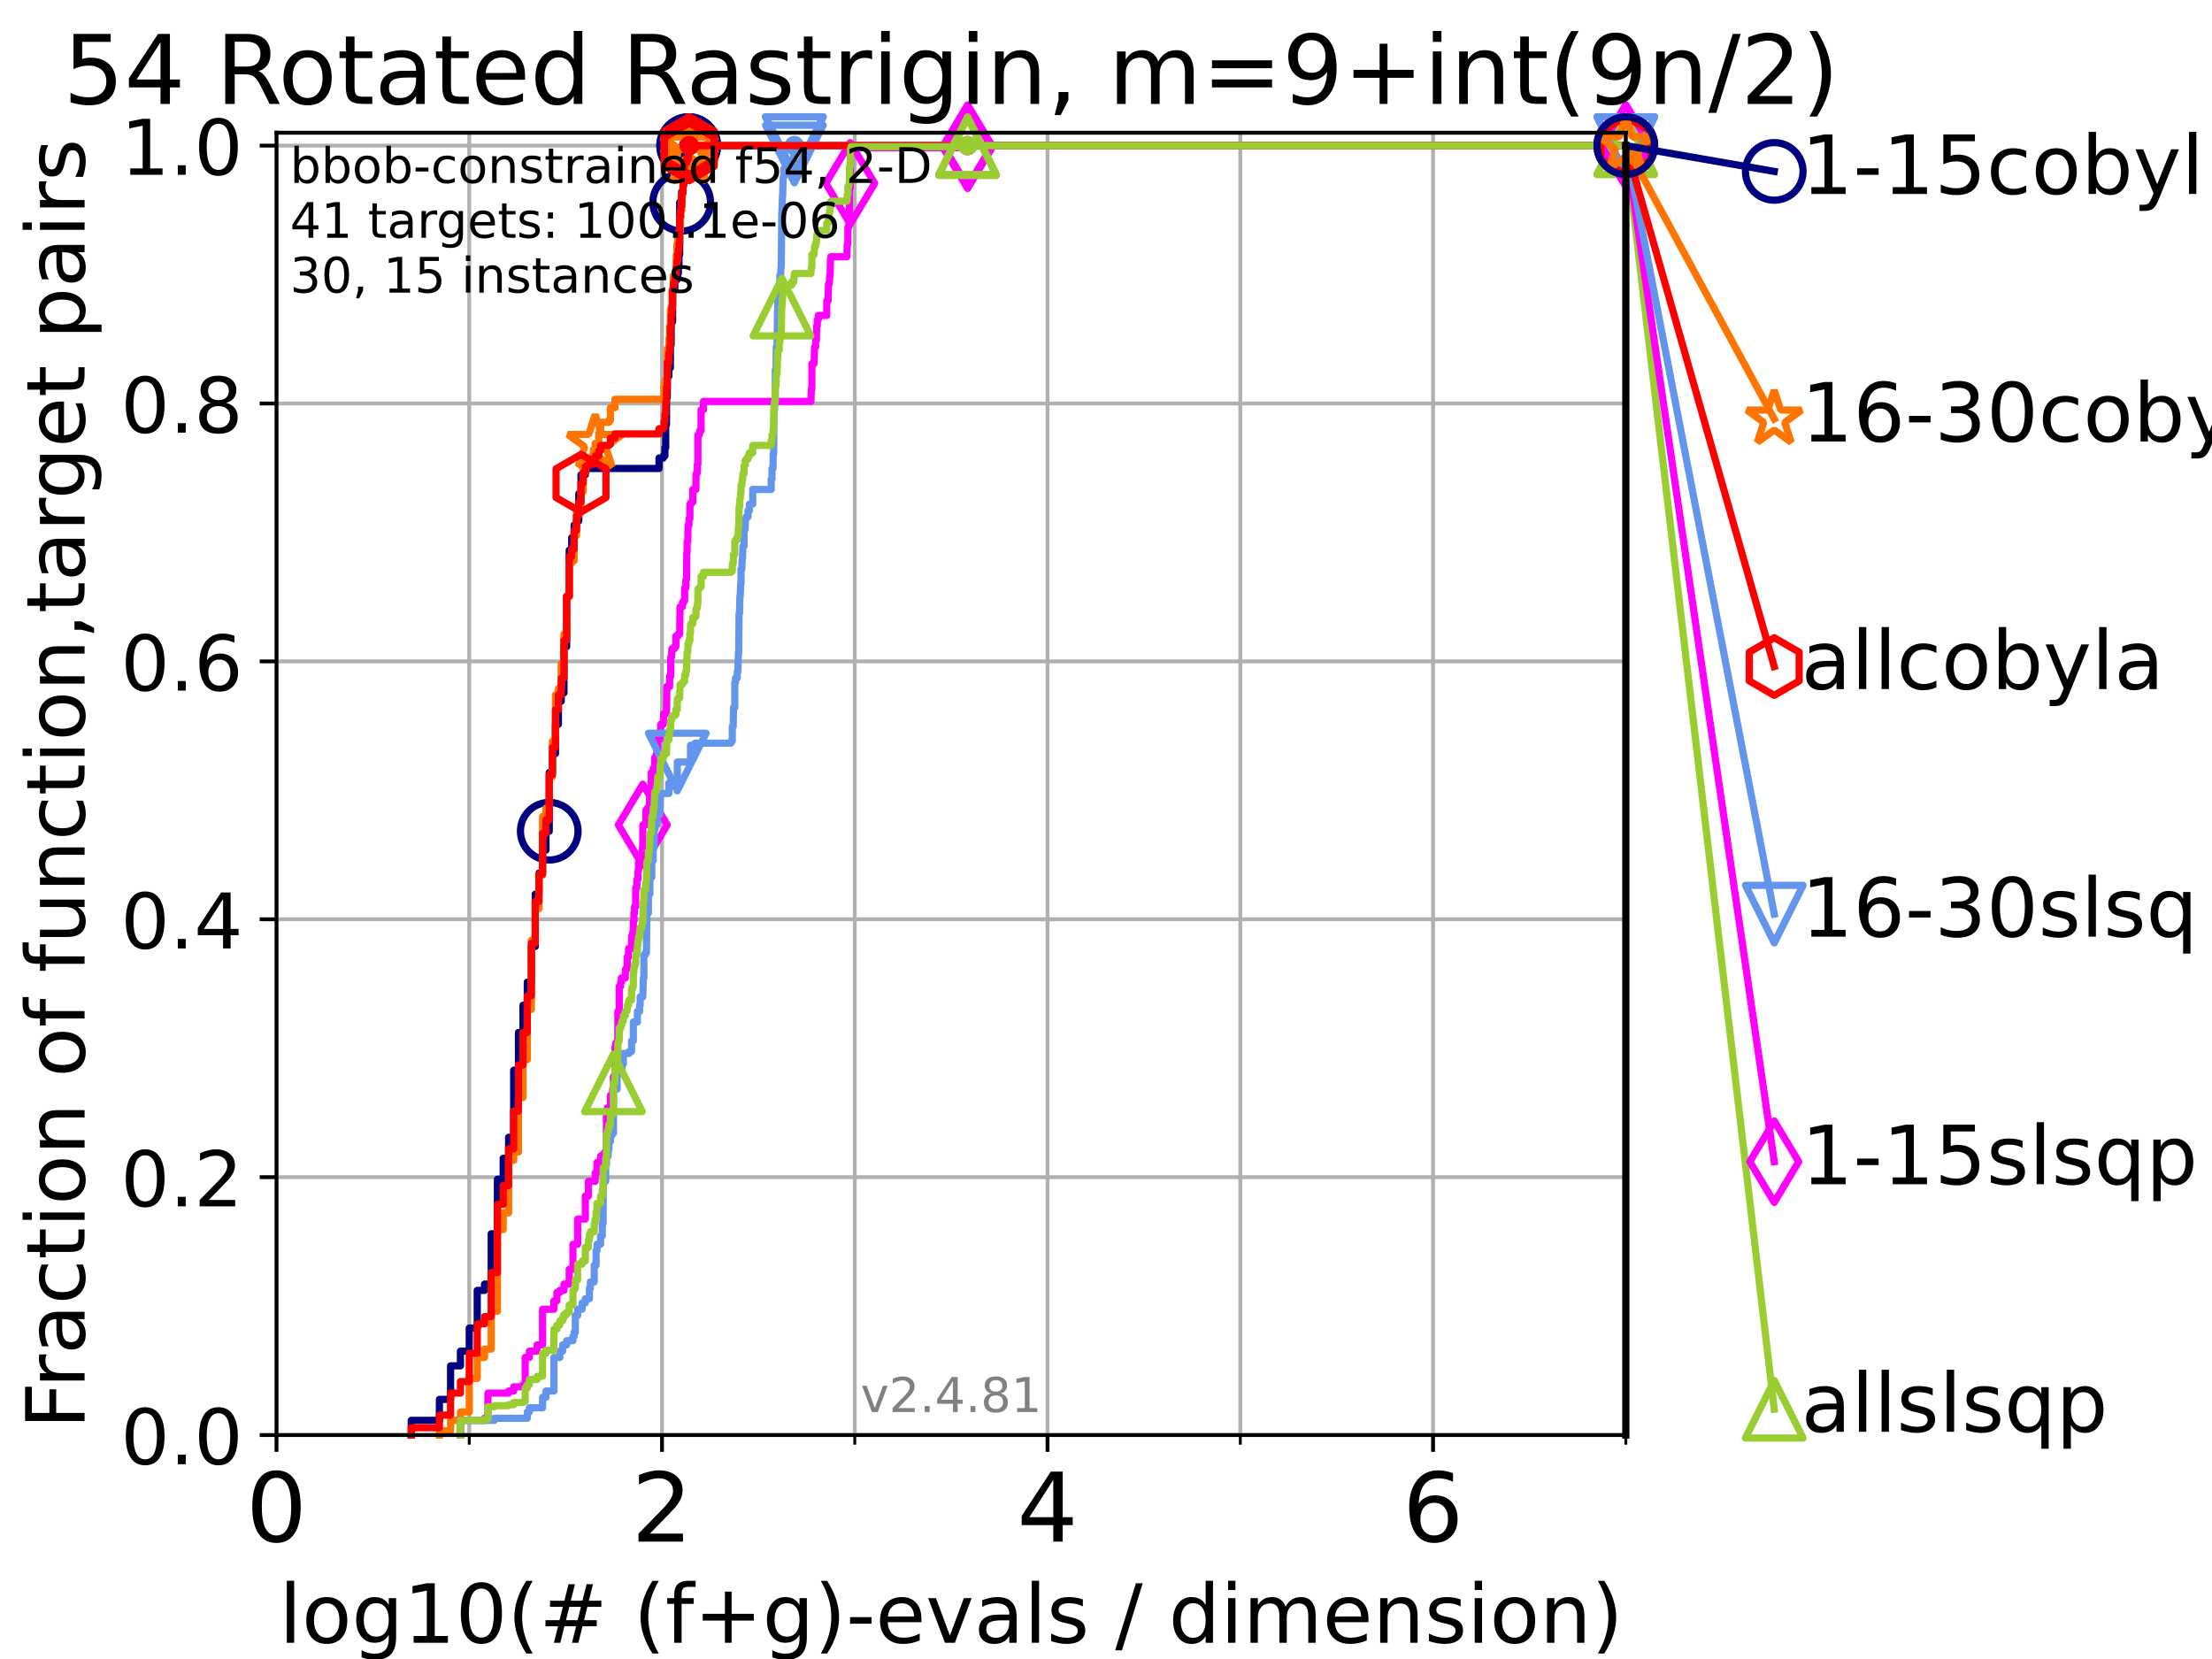 <?xml version="1.0" encoding="utf-8" standalone="no"?>
<!DOCTYPE svg PUBLIC "-//W3C//DTD SVG 1.1//EN"
  "http://www.w3.org/Graphics/SVG/1.1/DTD/svg11.dtd">
<!-- Created with matplotlib (https://matplotlib.org/) -->
<svg height="345.6pt" version="1.1" viewBox="0 0 460.8 345.6" width="460.8pt" xmlns="http://www.w3.org/2000/svg" xmlns:xlink="http://www.w3.org/1999/xlink">
 <defs>
  <style type="text/css">*{stroke-linecap:butt;stroke-linejoin:round;}</style>
 </defs>
 <g id="figure_1">
  <g id="patch_1">
   <path d="M 0 345.6 
L 460.8 345.6 
L 460.8 0 
L 0 0 
z
" style="fill:#ffffff;"/>
  </g>
  <g id="axes_1">
   <g id="patch_2">
    <path d="M 57.6 298.944 
L 338.688 298.944 
L 338.688 27.648 
L 57.6 27.648 
z
" style="fill:#ffffff;"/>
   </g>
   <g id="matplotlib.axis_1">
    <g id="xtick_1">
     <g id="line2d_1">
      <path clip-path="url(#paf8c0fab55)" d="M 57.6 298.944 
L 57.6 27.648 
" style="fill:none;stroke:#b0b0b0;stroke-linecap:square;stroke-width:0.8;"/>
     </g>
     <g id="line2d_2">
      <defs>
       <path d="M 0 0 
L 0 3.5 
" id="mca846f8f72" style="stroke:#000000;stroke-width:0.8;"/>
      </defs>
      <g>
       <use style="stroke:#000000;stroke-width:0.8;" x="57.6" xlink:href="#mca846f8f72" y="298.944"/>
      </g>
     </g>
     <g id="text_1">
      <!-- 0 -->
      <g transform="translate(51.237 321.141)scale(0.2 -0.2)">
       <defs>
        <path d="M 31.781 66.406 
Q 24.172 66.406 20.328 58.906 
Q 16.5 51.422 16.5 36.375 
Q 16.5 21.391 20.328 13.891 
Q 24.172 6.391 31.781 6.391 
Q 39.453 6.391 43.281 13.891 
Q 47.125 21.391 47.125 36.375 
Q 47.125 51.422 43.281 58.906 
Q 39.453 66.406 31.781 66.406 
z
M 31.781 74.219 
Q 44.047 74.219 50.516 64.516 
Q 56.984 54.828 56.984 36.375 
Q 56.984 17.969 50.516 8.266 
Q 44.047 -1.422 31.781 -1.422 
Q 19.531 -1.422 13.062 8.266 
Q 6.594 17.969 6.594 36.375 
Q 6.594 54.828 13.062 64.516 
Q 19.531 74.219 31.781 74.219 
z
" id="DejaVuSans-48"/>
       </defs>
       <use xlink:href="#DejaVuSans-48"/>
      </g>
     </g>
    </g>
    <g id="xtick_2">
     <g id="line2d_3">
      <path clip-path="url(#paf8c0fab55)" d="M 137.911 298.944 
L 137.911 27.648 
" style="fill:none;stroke:#b0b0b0;stroke-linecap:square;stroke-width:0.8;"/>
     </g>
     <g id="line2d_4">
      <g>
       <use style="stroke:#000000;stroke-width:0.8;" x="137.911" xlink:href="#mca846f8f72" y="298.944"/>
      </g>
     </g>
     <g id="text_2">
      <!-- 2 -->
      <g transform="translate(131.548 321.141)scale(0.2 -0.2)">
       <defs>
        <path d="M 19.188 8.297 
L 53.609 8.297 
L 53.609 0 
L 7.328 0 
L 7.328 8.297 
Q 12.938 14.109 22.625 23.891 
Q 32.328 33.688 34.812 36.531 
Q 39.547 41.844 41.422 45.531 
Q 43.312 49.219 43.312 52.781 
Q 43.312 58.594 39.234 62.25 
Q 35.156 65.922 28.609 65.922 
Q 23.969 65.922 18.812 64.312 
Q 13.672 62.703 7.812 59.422 
L 7.812 69.391 
Q 13.766 71.781 18.938 73 
Q 24.125 74.219 28.422 74.219 
Q 39.75 74.219 46.484 68.547 
Q 53.219 62.891 53.219 53.422 
Q 53.219 48.922 51.531 44.891 
Q 49.859 40.875 45.406 35.406 
Q 44.188 33.984 37.641 27.219 
Q 31.109 20.453 19.188 8.297 
z
" id="DejaVuSans-50"/>
       </defs>
       <use xlink:href="#DejaVuSans-50"/>
      </g>
     </g>
    </g>
    <g id="xtick_3">
     <g id="line2d_5">
      <path clip-path="url(#paf8c0fab55)" d="M 218.222 298.944 
L 218.222 27.648 
" style="fill:none;stroke:#b0b0b0;stroke-linecap:square;stroke-width:0.8;"/>
     </g>
     <g id="line2d_6">
      <g>
       <use style="stroke:#000000;stroke-width:0.8;" x="218.222" xlink:href="#mca846f8f72" y="298.944"/>
      </g>
     </g>
     <g id="text_3">
      <!-- 4 -->
      <g transform="translate(211.859 321.141)scale(0.2 -0.2)">
       <defs>
        <path d="M 37.797 64.312 
L 12.891 25.391 
L 37.797 25.391 
z
M 35.203 72.906 
L 47.609 72.906 
L 47.609 25.391 
L 58.016 25.391 
L 58.016 17.188 
L 47.609 17.188 
L 47.609 0 
L 37.797 0 
L 37.797 17.188 
L 4.891 17.188 
L 4.891 26.703 
z
" id="DejaVuSans-52"/>
       </defs>
       <use xlink:href="#DejaVuSans-52"/>
      </g>
     </g>
    </g>
    <g id="xtick_4">
     <g id="line2d_7">
      <path clip-path="url(#paf8c0fab55)" d="M 298.533 298.944 
L 298.533 27.648 
" style="fill:none;stroke:#b0b0b0;stroke-linecap:square;stroke-width:0.8;"/>
     </g>
     <g id="line2d_8">
      <g>
       <use style="stroke:#000000;stroke-width:0.8;" x="298.533" xlink:href="#mca846f8f72" y="298.944"/>
      </g>
     </g>
     <g id="text_4">
      <!-- 6 -->
      <g transform="translate(292.17 321.141)scale(0.2 -0.2)">
       <defs>
        <path d="M 33.016 40.375 
Q 26.375 40.375 22.484 35.828 
Q 18.609 31.297 18.609 23.391 
Q 18.609 15.531 22.484 10.953 
Q 26.375 6.391 33.016 6.391 
Q 39.656 6.391 43.531 10.953 
Q 47.406 15.531 47.406 23.391 
Q 47.406 31.297 43.531 35.828 
Q 39.656 40.375 33.016 40.375 
z
M 52.594 71.297 
L 52.594 62.312 
Q 48.875 64.062 45.094 64.984 
Q 41.312 65.922 37.594 65.922 
Q 27.828 65.922 22.672 59.328 
Q 17.531 52.734 16.797 39.406 
Q 19.672 43.656 24.016 45.922 
Q 28.375 48.188 33.594 48.188 
Q 44.578 48.188 50.953 41.516 
Q 57.328 34.859 57.328 23.391 
Q 57.328 12.156 50.688 5.359 
Q 44.047 -1.422 33.016 -1.422 
Q 20.359 -1.422 13.672 8.266 
Q 6.984 17.969 6.984 36.375 
Q 6.984 53.656 15.188 63.938 
Q 23.391 74.219 37.203 74.219 
Q 40.922 74.219 44.703 73.484 
Q 48.484 72.75 52.594 71.297 
z
" id="DejaVuSans-54"/>
       </defs>
       <use xlink:href="#DejaVuSans-54"/>
      </g>
     </g>
    </g>
    <g id="xtick_5">
     <g id="line2d_9">
      <path clip-path="url(#paf8c0fab55)" d="M 97.755 298.944 
L 97.755 27.648 
" style="fill:none;stroke:#b0b0b0;stroke-linecap:square;stroke-width:0.8;"/>
     </g>
     <g id="line2d_10">
      <defs>
       <path d="M 0 0 
L 0 2 
" id="mb9708b5358" style="stroke:#000000;stroke-width:0.6;"/>
      </defs>
      <g>
       <use style="stroke:#000000;stroke-width:0.6;" x="97.755" xlink:href="#mb9708b5358" y="298.944"/>
      </g>
     </g>
    </g>
    <g id="xtick_6">
     <g id="line2d_11">
      <path clip-path="url(#paf8c0fab55)" d="M 178.066 298.944 
L 178.066 27.648 
" style="fill:none;stroke:#b0b0b0;stroke-linecap:square;stroke-width:0.8;"/>
     </g>
     <g id="line2d_12">
      <g>
       <use style="stroke:#000000;stroke-width:0.6;" x="178.066" xlink:href="#mb9708b5358" y="298.944"/>
      </g>
     </g>
    </g>
    <g id="xtick_7">
     <g id="line2d_13">
      <path clip-path="url(#paf8c0fab55)" d="M 258.377 298.944 
L 258.377 27.648 
" style="fill:none;stroke:#b0b0b0;stroke-linecap:square;stroke-width:0.8;"/>
     </g>
     <g id="line2d_14">
      <g>
       <use style="stroke:#000000;stroke-width:0.6;" x="258.377" xlink:href="#mb9708b5358" y="298.944"/>
      </g>
     </g>
    </g>
    <g id="xtick_8">
     <g id="line2d_15">
      <path clip-path="url(#paf8c0fab55)" d="M 338.688 298.944 
L 338.688 27.648 
" style="fill:none;stroke:#b0b0b0;stroke-linecap:square;stroke-width:0.8;"/>
     </g>
     <g id="line2d_16">
      <g>
       <use style="stroke:#000000;stroke-width:0.6;" x="338.688" xlink:href="#mb9708b5358" y="298.944"/>
      </g>
     </g>
    </g>
    <g id="text_5">
     <!-- log10(# (f+g)-evals / dimension) -->
     <g transform="translate(58.145 342.218)scale(0.17 -0.17)">
      <defs>
       <path d="M 9.422 75.984 
L 18.406 75.984 
L 18.406 0 
L 9.422 0 
z
" id="DejaVuSans-108"/>
       <path d="M 30.609 48.391 
Q 23.391 48.391 19.188 42.75 
Q 14.984 37.109 14.984 27.297 
Q 14.984 17.484 19.156 11.844 
Q 23.344 6.203 30.609 6.203 
Q 37.797 6.203 41.984 11.859 
Q 46.188 17.531 46.188 27.297 
Q 46.188 37.016 41.984 42.703 
Q 37.797 48.391 30.609 48.391 
z
M 30.609 56 
Q 42.328 56 49.016 48.375 
Q 55.719 40.766 55.719 27.297 
Q 55.719 13.875 49.016 6.219 
Q 42.328 -1.422 30.609 -1.422 
Q 18.844 -1.422 12.172 6.219 
Q 5.516 13.875 5.516 27.297 
Q 5.516 40.766 12.172 48.375 
Q 18.844 56 30.609 56 
z
" id="DejaVuSans-111"/>
       <path d="M 45.406 27.984 
Q 45.406 37.75 41.375 43.109 
Q 37.359 48.484 30.078 48.484 
Q 22.859 48.484 18.828 43.109 
Q 14.797 37.75 14.797 27.984 
Q 14.797 18.266 18.828 12.891 
Q 22.859 7.516 30.078 7.516 
Q 37.359 7.516 41.375 12.891 
Q 45.406 18.266 45.406 27.984 
z
M 54.391 6.781 
Q 54.391 -7.172 48.188 -13.984 
Q 42 -20.797 29.203 -20.797 
Q 24.469 -20.797 20.266 -20.094 
Q 16.062 -19.391 12.109 -17.922 
L 12.109 -9.188 
Q 16.062 -11.328 19.922 -12.344 
Q 23.781 -13.375 27.781 -13.375 
Q 36.625 -13.375 41.016 -8.766 
Q 45.406 -4.156 45.406 5.172 
L 45.406 9.625 
Q 42.625 4.781 38.281 2.391 
Q 33.938 0 27.875 0 
Q 17.828 0 11.672 7.656 
Q 5.516 15.328 5.516 27.984 
Q 5.516 40.672 11.672 48.328 
Q 17.828 56 27.875 56 
Q 33.938 56 38.281 53.609 
Q 42.625 51.219 45.406 46.391 
L 45.406 54.688 
L 54.391 54.688 
z
" id="DejaVuSans-103"/>
       <path d="M 12.406 8.297 
L 28.516 8.297 
L 28.516 63.922 
L 10.984 60.406 
L 10.984 69.391 
L 28.422 72.906 
L 38.281 72.906 
L 38.281 8.297 
L 54.391 8.297 
L 54.391 0 
L 12.406 0 
z
" id="DejaVuSans-49"/>
       <path d="M 31 75.875 
Q 24.469 64.656 21.281 53.656 
Q 18.109 42.672 18.109 31.391 
Q 18.109 20.125 21.312 9.062 
Q 24.516 -2 31 -13.188 
L 23.188 -13.188 
Q 15.875 -1.703 12.234 9.375 
Q 8.594 20.453 8.594 31.391 
Q 8.594 42.281 12.203 53.312 
Q 15.828 64.359 23.188 75.875 
z
" id="DejaVuSans-40"/>
       <path d="M 51.125 44 
L 36.922 44 
L 32.812 27.688 
L 47.125 27.688 
z
M 43.797 71.781 
L 38.719 51.516 
L 52.984 51.516 
L 58.109 71.781 
L 65.922 71.781 
L 60.891 51.516 
L 76.125 51.516 
L 76.125 44 
L 58.984 44 
L 54.984 27.688 
L 70.516 27.688 
L 70.516 20.219 
L 53.078 20.219 
L 48 0 
L 40.188 0 
L 45.219 20.219 
L 30.906 20.219 
L 25.875 0 
L 18.016 0 
L 23.094 20.219 
L 7.719 20.219 
L 7.719 27.688 
L 24.906 27.688 
L 29 44 
L 13.281 44 
L 13.281 51.516 
L 30.906 51.516 
L 35.891 71.781 
z
" id="DejaVuSans-35"/>
       <path id="DejaVuSans-32"/>
       <path d="M 37.109 75.984 
L 37.109 68.5 
L 28.516 68.5 
Q 23.688 68.5 21.797 66.547 
Q 19.922 64.594 19.922 59.516 
L 19.922 54.688 
L 34.719 54.688 
L 34.719 47.703 
L 19.922 47.703 
L 19.922 0 
L 10.891 0 
L 10.891 47.703 
L 2.297 47.703 
L 2.297 54.688 
L 10.891 54.688 
L 10.891 58.5 
Q 10.891 67.625 15.141 71.797 
Q 19.391 75.984 28.609 75.984 
z
" id="DejaVuSans-102"/>
       <path d="M 46 62.703 
L 46 35.5 
L 73.188 35.5 
L 73.188 27.203 
L 46 27.203 
L 46 0 
L 37.797 0 
L 37.797 27.203 
L 10.594 27.203 
L 10.594 35.5 
L 37.797 35.5 
L 37.797 62.703 
z
" id="DejaVuSans-43"/>
       <path d="M 8.016 75.875 
L 15.828 75.875 
Q 23.141 64.359 26.781 53.312 
Q 30.422 42.281 30.422 31.391 
Q 30.422 20.453 26.781 9.375 
Q 23.141 -1.703 15.828 -13.188 
L 8.016 -13.188 
Q 14.5 -2 17.703 9.062 
Q 20.906 20.125 20.906 31.391 
Q 20.906 42.672 17.703 53.656 
Q 14.5 64.656 8.016 75.875 
z
" id="DejaVuSans-41"/>
       <path d="M 4.891 31.391 
L 31.203 31.391 
L 31.203 23.391 
L 4.891 23.391 
z
" id="DejaVuSans-45"/>
       <path d="M 56.203 29.594 
L 56.203 25.203 
L 14.891 25.203 
Q 15.484 15.922 20.484 11.062 
Q 25.484 6.203 34.422 6.203 
Q 39.594 6.203 44.453 7.469 
Q 49.312 8.734 54.109 11.281 
L 54.109 2.781 
Q 49.266 0.734 44.188 -0.344 
Q 39.109 -1.422 33.891 -1.422 
Q 20.797 -1.422 13.156 6.188 
Q 5.516 13.812 5.516 26.812 
Q 5.516 40.234 12.766 48.109 
Q 20.016 56 32.328 56 
Q 43.359 56 49.781 48.891 
Q 56.203 41.797 56.203 29.594 
z
M 47.219 32.234 
Q 47.125 39.594 43.094 43.984 
Q 39.062 48.391 32.422 48.391 
Q 24.906 48.391 20.391 44.141 
Q 15.875 39.891 15.188 32.172 
z
" id="DejaVuSans-101"/>
       <path d="M 2.984 54.688 
L 12.5 54.688 
L 29.594 8.797 
L 46.688 54.688 
L 56.203 54.688 
L 35.688 0 
L 23.484 0 
z
" id="DejaVuSans-118"/>
       <path d="M 34.281 27.484 
Q 23.391 27.484 19.188 25 
Q 14.984 22.516 14.984 16.5 
Q 14.984 11.719 18.141 8.906 
Q 21.297 6.109 26.703 6.109 
Q 34.188 6.109 38.703 11.406 
Q 43.219 16.703 43.219 25.484 
L 43.219 27.484 
z
M 52.203 31.203 
L 52.203 0 
L 43.219 0 
L 43.219 8.297 
Q 40.141 3.328 35.547 0.953 
Q 30.953 -1.422 24.312 -1.422 
Q 15.922 -1.422 10.953 3.297 
Q 6 8.016 6 15.922 
Q 6 25.141 12.172 29.828 
Q 18.359 34.516 30.609 34.516 
L 43.219 34.516 
L 43.219 35.406 
Q 43.219 41.609 39.141 45 
Q 35.062 48.391 27.688 48.391 
Q 23 48.391 18.547 47.266 
Q 14.109 46.141 10.016 43.891 
L 10.016 52.203 
Q 14.938 54.109 19.578 55.047 
Q 24.219 56 28.609 56 
Q 40.484 56 46.344 49.844 
Q 52.203 43.703 52.203 31.203 
z
" id="DejaVuSans-97"/>
       <path d="M 44.281 53.078 
L 44.281 44.578 
Q 40.484 46.531 36.375 47.5 
Q 32.281 48.484 27.875 48.484 
Q 21.188 48.484 17.844 46.438 
Q 14.5 44.391 14.5 40.281 
Q 14.5 37.156 16.891 35.375 
Q 19.281 33.594 26.516 31.984 
L 29.594 31.297 
Q 39.156 29.25 43.188 25.516 
Q 47.219 21.781 47.219 15.094 
Q 47.219 7.469 41.188 3.016 
Q 35.156 -1.422 24.609 -1.422 
Q 20.219 -1.422 15.453 -0.562 
Q 10.688 0.297 5.422 2 
L 5.422 11.281 
Q 10.406 8.688 15.234 7.391 
Q 20.062 6.109 24.812 6.109 
Q 31.156 6.109 34.562 8.281 
Q 37.984 10.453 37.984 14.406 
Q 37.984 18.062 35.516 20.016 
Q 33.062 21.969 24.703 23.781 
L 21.578 24.516 
Q 13.234 26.266 9.516 29.906 
Q 5.812 33.547 5.812 39.891 
Q 5.812 47.609 11.281 51.797 
Q 16.75 56 26.812 56 
Q 31.781 56 36.172 55.266 
Q 40.578 54.547 44.281 53.078 
z
" id="DejaVuSans-115"/>
       <path d="M 25.391 72.906 
L 33.688 72.906 
L 8.297 -9.281 
L 0 -9.281 
z
" id="DejaVuSans-47"/>
       <path d="M 45.406 46.391 
L 45.406 75.984 
L 54.391 75.984 
L 54.391 0 
L 45.406 0 
L 45.406 8.203 
Q 42.578 3.328 38.25 0.953 
Q 33.938 -1.422 27.875 -1.422 
Q 17.969 -1.422 11.734 6.484 
Q 5.516 14.406 5.516 27.297 
Q 5.516 40.188 11.734 48.094 
Q 17.969 56 27.875 56 
Q 33.938 56 38.25 53.625 
Q 42.578 51.266 45.406 46.391 
z
M 14.797 27.297 
Q 14.797 17.391 18.875 11.75 
Q 22.953 6.109 30.078 6.109 
Q 37.203 6.109 41.297 11.75 
Q 45.406 17.391 45.406 27.297 
Q 45.406 37.203 41.297 42.844 
Q 37.203 48.484 30.078 48.484 
Q 22.953 48.484 18.875 42.844 
Q 14.797 37.203 14.797 27.297 
z
" id="DejaVuSans-100"/>
       <path d="M 9.422 54.688 
L 18.406 54.688 
L 18.406 0 
L 9.422 0 
z
M 9.422 75.984 
L 18.406 75.984 
L 18.406 64.594 
L 9.422 64.594 
z
" id="DejaVuSans-105"/>
       <path d="M 52 44.188 
Q 55.375 50.25 60.062 53.125 
Q 64.75 56 71.094 56 
Q 79.641 56 84.281 50.016 
Q 88.922 44.047 88.922 33.016 
L 88.922 0 
L 79.891 0 
L 79.891 32.719 
Q 79.891 40.578 77.094 44.375 
Q 74.312 48.188 68.609 48.188 
Q 61.625 48.188 57.562 43.547 
Q 53.516 38.922 53.516 30.906 
L 53.516 0 
L 44.484 0 
L 44.484 32.719 
Q 44.484 40.625 41.703 44.406 
Q 38.922 48.188 33.109 48.188 
Q 26.219 48.188 22.156 43.531 
Q 18.109 38.875 18.109 30.906 
L 18.109 0 
L 9.078 0 
L 9.078 54.688 
L 18.109 54.688 
L 18.109 46.188 
Q 21.188 51.219 25.484 53.609 
Q 29.781 56 35.688 56 
Q 41.656 56 45.828 52.969 
Q 50 49.953 52 44.188 
z
" id="DejaVuSans-109"/>
       <path d="M 54.891 33.016 
L 54.891 0 
L 45.906 0 
L 45.906 32.719 
Q 45.906 40.484 42.875 44.328 
Q 39.844 48.188 33.797 48.188 
Q 26.516 48.188 22.312 43.547 
Q 18.109 38.922 18.109 30.906 
L 18.109 0 
L 9.078 0 
L 9.078 54.688 
L 18.109 54.688 
L 18.109 46.188 
Q 21.344 51.125 25.703 53.562 
Q 30.078 56 35.797 56 
Q 45.219 56 50.047 50.172 
Q 54.891 44.344 54.891 33.016 
z
" id="DejaVuSans-110"/>
      </defs>
      <use xlink:href="#DejaVuSans-108"/>
      <use x="27.783" xlink:href="#DejaVuSans-111"/>
      <use x="88.965" xlink:href="#DejaVuSans-103"/>
      <use x="152.441" xlink:href="#DejaVuSans-49"/>
      <use x="216.064" xlink:href="#DejaVuSans-48"/>
      <use x="279.688" xlink:href="#DejaVuSans-40"/>
      <use x="318.701" xlink:href="#DejaVuSans-35"/>
      <use x="402.49" xlink:href="#DejaVuSans-32"/>
      <use x="434.277" xlink:href="#DejaVuSans-40"/>
      <use x="473.291" xlink:href="#DejaVuSans-102"/>
      <use x="508.496" xlink:href="#DejaVuSans-43"/>
      <use x="592.285" xlink:href="#DejaVuSans-103"/>
      <use x="655.762" xlink:href="#DejaVuSans-41"/>
      <use x="694.775" xlink:href="#DejaVuSans-45"/>
      <use x="730.859" xlink:href="#DejaVuSans-101"/>
      <use x="792.383" xlink:href="#DejaVuSans-118"/>
      <use x="851.562" xlink:href="#DejaVuSans-97"/>
      <use x="912.842" xlink:href="#DejaVuSans-108"/>
      <use x="940.625" xlink:href="#DejaVuSans-115"/>
      <use x="992.725" xlink:href="#DejaVuSans-32"/>
      <use x="1024.512" xlink:href="#DejaVuSans-47"/>
      <use x="1058.203" xlink:href="#DejaVuSans-32"/>
      <use x="1089.99" xlink:href="#DejaVuSans-100"/>
      <use x="1153.467" xlink:href="#DejaVuSans-105"/>
      <use x="1181.25" xlink:href="#DejaVuSans-109"/>
      <use x="1278.662" xlink:href="#DejaVuSans-101"/>
      <use x="1340.186" xlink:href="#DejaVuSans-110"/>
      <use x="1403.564" xlink:href="#DejaVuSans-115"/>
      <use x="1455.664" xlink:href="#DejaVuSans-105"/>
      <use x="1483.447" xlink:href="#DejaVuSans-111"/>
      <use x="1544.629" xlink:href="#DejaVuSans-110"/>
      <use x="1608.008" xlink:href="#DejaVuSans-41"/>
     </g>
    </g>
   </g>
   <g id="matplotlib.axis_2">
    <g id="ytick_1">
     <g id="line2d_17">
      <path clip-path="url(#paf8c0fab55)" d="M 57.6 298.944 
L 338.688 298.944 
" style="fill:none;stroke:#b0b0b0;stroke-linecap:square;stroke-width:0.8;"/>
     </g>
     <g id="line2d_18">
      <defs>
       <path d="M 0 0 
L -3.5 0 
" id="me0e14214f5" style="stroke:#000000;stroke-width:0.8;"/>
      </defs>
      <g>
       <use style="stroke:#000000;stroke-width:0.8;" x="57.6" xlink:href="#me0e14214f5" y="298.944"/>
      </g>
     </g>
     <g id="text_6">
      <!-- 0.0 -->
      <g transform="translate(25.155 305.023)scale(0.16 -0.16)">
       <defs>
        <path d="M 10.688 12.406 
L 21 12.406 
L 21 0 
L 10.688 0 
z
" id="DejaVuSans-46"/>
       </defs>
       <use xlink:href="#DejaVuSans-48"/>
       <use x="63.623" xlink:href="#DejaVuSans-46"/>
       <use x="95.41" xlink:href="#DejaVuSans-48"/>
      </g>
     </g>
    </g>
    <g id="ytick_2">
     <g id="line2d_19">
      <path clip-path="url(#paf8c0fab55)" d="M 57.6 245.222 
L 338.688 245.222 
" style="fill:none;stroke:#b0b0b0;stroke-linecap:square;stroke-width:0.8;"/>
     </g>
     <g id="line2d_20">
      <g>
       <use style="stroke:#000000;stroke-width:0.8;" x="57.6" xlink:href="#me0e14214f5" y="245.222"/>
      </g>
     </g>
     <g id="text_7">
      <!-- 0.2 -->
      <g transform="translate(25.155 251.301)scale(0.16 -0.16)">
       <use xlink:href="#DejaVuSans-48"/>
       <use x="63.623" xlink:href="#DejaVuSans-46"/>
       <use x="95.41" xlink:href="#DejaVuSans-50"/>
      </g>
     </g>
    </g>
    <g id="ytick_3">
     <g id="line2d_21">
      <path clip-path="url(#paf8c0fab55)" d="M 57.6 191.5 
L 338.688 191.5 
" style="fill:none;stroke:#b0b0b0;stroke-linecap:square;stroke-width:0.8;"/>
     </g>
     <g id="line2d_22">
      <g>
       <use style="stroke:#000000;stroke-width:0.8;" x="57.6" xlink:href="#me0e14214f5" y="191.5"/>
      </g>
     </g>
     <g id="text_8">
      <!-- 0.4 -->
      <g transform="translate(25.155 197.579)scale(0.16 -0.16)">
       <use xlink:href="#DejaVuSans-48"/>
       <use x="63.623" xlink:href="#DejaVuSans-46"/>
       <use x="95.41" xlink:href="#DejaVuSans-52"/>
      </g>
     </g>
    </g>
    <g id="ytick_4">
     <g id="line2d_23">
      <path clip-path="url(#paf8c0fab55)" d="M 57.6 137.778 
L 338.688 137.778 
" style="fill:none;stroke:#b0b0b0;stroke-linecap:square;stroke-width:0.8;"/>
     </g>
     <g id="line2d_24">
      <g>
       <use style="stroke:#000000;stroke-width:0.8;" x="57.6" xlink:href="#me0e14214f5" y="137.778"/>
      </g>
     </g>
     <g id="text_9">
      <!-- 0.6 -->
      <g transform="translate(25.155 143.857)scale(0.16 -0.16)">
       <use xlink:href="#DejaVuSans-48"/>
       <use x="63.623" xlink:href="#DejaVuSans-46"/>
       <use x="95.41" xlink:href="#DejaVuSans-54"/>
      </g>
     </g>
    </g>
    <g id="ytick_5">
     <g id="line2d_25">
      <path clip-path="url(#paf8c0fab55)" d="M 57.6 84.056 
L 338.688 84.056 
" style="fill:none;stroke:#b0b0b0;stroke-linecap:square;stroke-width:0.8;"/>
     </g>
     <g id="line2d_26">
      <g>
       <use style="stroke:#000000;stroke-width:0.8;" x="57.6" xlink:href="#me0e14214f5" y="84.056"/>
      </g>
     </g>
     <g id="text_10">
      <!-- 0.8 -->
      <g transform="translate(25.155 90.135)scale(0.16 -0.16)">
       <defs>
        <path d="M 31.781 34.625 
Q 24.75 34.625 20.719 30.859 
Q 16.703 27.094 16.703 20.516 
Q 16.703 13.922 20.719 10.156 
Q 24.75 6.391 31.781 6.391 
Q 38.812 6.391 42.859 10.172 
Q 46.922 13.969 46.922 20.516 
Q 46.922 27.094 42.891 30.859 
Q 38.875 34.625 31.781 34.625 
z
M 21.922 38.812 
Q 15.578 40.375 12.031 44.719 
Q 8.5 49.078 8.5 55.328 
Q 8.5 64.062 14.719 69.141 
Q 20.953 74.219 31.781 74.219 
Q 42.672 74.219 48.875 69.141 
Q 55.078 64.062 55.078 55.328 
Q 55.078 49.078 51.531 44.719 
Q 48 40.375 41.703 38.812 
Q 48.828 37.156 52.797 32.312 
Q 56.781 27.484 56.781 20.516 
Q 56.781 9.906 50.312 4.234 
Q 43.844 -1.422 31.781 -1.422 
Q 19.734 -1.422 13.25 4.234 
Q 6.781 9.906 6.781 20.516 
Q 6.781 27.484 10.781 32.312 
Q 14.797 37.156 21.922 38.812 
z
M 18.312 54.391 
Q 18.312 48.734 21.844 45.562 
Q 25.391 42.391 31.781 42.391 
Q 38.141 42.391 41.719 45.562 
Q 45.312 48.734 45.312 54.391 
Q 45.312 60.062 41.719 63.234 
Q 38.141 66.406 31.781 66.406 
Q 25.391 66.406 21.844 63.234 
Q 18.312 60.062 18.312 54.391 
z
" id="DejaVuSans-56"/>
       </defs>
       <use xlink:href="#DejaVuSans-48"/>
       <use x="63.623" xlink:href="#DejaVuSans-46"/>
       <use x="95.41" xlink:href="#DejaVuSans-56"/>
      </g>
     </g>
    </g>
    <g id="ytick_6">
     <g id="line2d_27">
      <path clip-path="url(#paf8c0fab55)" d="M 57.6 30.334 
L 338.688 30.334 
" style="fill:none;stroke:#b0b0b0;stroke-linecap:square;stroke-width:0.8;"/>
     </g>
     <g id="line2d_28">
      <g>
       <use style="stroke:#000000;stroke-width:0.8;" x="57.6" xlink:href="#me0e14214f5" y="30.334"/>
      </g>
     </g>
     <g id="text_11">
      <!-- 1.0 -->
      <g transform="translate(25.155 36.413)scale(0.16 -0.16)">
       <use xlink:href="#DejaVuSans-49"/>
       <use x="63.623" xlink:href="#DejaVuSans-46"/>
       <use x="95.41" xlink:href="#DejaVuSans-48"/>
      </g>
     </g>
    </g>
    <g id="text_12">
     <!-- Fraction of function,target pairs -->
     <g transform="translate(17.62 297.681)rotate(-90)scale(0.17 -0.17)">
      <defs>
       <path d="M 9.812 72.906 
L 51.703 72.906 
L 51.703 64.594 
L 19.672 64.594 
L 19.672 43.109 
L 48.578 43.109 
L 48.578 34.812 
L 19.672 34.812 
L 19.672 0 
L 9.812 0 
z
" id="DejaVuSans-70"/>
       <path d="M 41.109 46.297 
Q 39.594 47.172 37.812 47.578 
Q 36.031 48 33.891 48 
Q 26.266 48 22.188 43.047 
Q 18.109 38.094 18.109 28.812 
L 18.109 0 
L 9.078 0 
L 9.078 54.688 
L 18.109 54.688 
L 18.109 46.188 
Q 20.953 51.172 25.484 53.578 
Q 30.031 56 36.531 56 
Q 37.453 56 38.578 55.875 
Q 39.703 55.766 41.062 55.516 
z
" id="DejaVuSans-114"/>
       <path d="M 48.781 52.594 
L 48.781 44.188 
Q 44.969 46.297 41.141 47.344 
Q 37.312 48.391 33.406 48.391 
Q 24.656 48.391 19.812 42.844 
Q 14.984 37.312 14.984 27.297 
Q 14.984 17.281 19.812 11.734 
Q 24.656 6.203 33.406 6.203 
Q 37.312 6.203 41.141 7.25 
Q 44.969 8.297 48.781 10.406 
L 48.781 2.094 
Q 45.016 0.344 40.984 -0.531 
Q 36.969 -1.422 32.422 -1.422 
Q 20.062 -1.422 12.781 6.344 
Q 5.516 14.109 5.516 27.297 
Q 5.516 40.672 12.859 48.328 
Q 20.219 56 33.016 56 
Q 37.156 56 41.109 55.141 
Q 45.062 54.297 48.781 52.594 
z
" id="DejaVuSans-99"/>
       <path d="M 18.312 70.219 
L 18.312 54.688 
L 36.812 54.688 
L 36.812 47.703 
L 18.312 47.703 
L 18.312 18.016 
Q 18.312 11.328 20.141 9.422 
Q 21.969 7.516 27.594 7.516 
L 36.812 7.516 
L 36.812 0 
L 27.594 0 
Q 17.188 0 13.234 3.875 
Q 9.281 7.766 9.281 18.016 
L 9.281 47.703 
L 2.688 47.703 
L 2.688 54.688 
L 9.281 54.688 
L 9.281 70.219 
z
" id="DejaVuSans-116"/>
       <path d="M 8.5 21.578 
L 8.5 54.688 
L 17.484 54.688 
L 17.484 21.922 
Q 17.484 14.156 20.5 10.266 
Q 23.531 6.391 29.594 6.391 
Q 36.859 6.391 41.078 11.031 
Q 45.312 15.672 45.312 23.688 
L 45.312 54.688 
L 54.297 54.688 
L 54.297 0 
L 45.312 0 
L 45.312 8.406 
Q 42.047 3.422 37.719 1 
Q 33.406 -1.422 27.688 -1.422 
Q 18.266 -1.422 13.375 4.438 
Q 8.5 10.297 8.5 21.578 
z
M 31.109 56 
z
" id="DejaVuSans-117"/>
       <path d="M 11.719 12.406 
L 22.016 12.406 
L 22.016 4 
L 14.016 -11.625 
L 7.719 -11.625 
L 11.719 4 
z
" id="DejaVuSans-44"/>
       <path d="M 18.109 8.203 
L 18.109 -20.797 
L 9.078 -20.797 
L 9.078 54.688 
L 18.109 54.688 
L 18.109 46.391 
Q 20.953 51.266 25.266 53.625 
Q 29.594 56 35.594 56 
Q 45.562 56 51.781 48.094 
Q 58.016 40.188 58.016 27.297 
Q 58.016 14.406 51.781 6.484 
Q 45.562 -1.422 35.594 -1.422 
Q 29.594 -1.422 25.266 0.953 
Q 20.953 3.328 18.109 8.203 
z
M 48.688 27.297 
Q 48.688 37.203 44.609 42.844 
Q 40.531 48.484 33.406 48.484 
Q 26.266 48.484 22.188 42.844 
Q 18.109 37.203 18.109 27.297 
Q 18.109 17.391 22.188 11.75 
Q 26.266 6.109 33.406 6.109 
Q 40.531 6.109 44.609 11.75 
Q 48.688 17.391 48.688 27.297 
z
" id="DejaVuSans-112"/>
      </defs>
      <use xlink:href="#DejaVuSans-70"/>
      <use x="50.27" xlink:href="#DejaVuSans-114"/>
      <use x="91.383" xlink:href="#DejaVuSans-97"/>
      <use x="152.662" xlink:href="#DejaVuSans-99"/>
      <use x="207.643" xlink:href="#DejaVuSans-116"/>
      <use x="246.852" xlink:href="#DejaVuSans-105"/>
      <use x="274.635" xlink:href="#DejaVuSans-111"/>
      <use x="335.816" xlink:href="#DejaVuSans-110"/>
      <use x="399.195" xlink:href="#DejaVuSans-32"/>
      <use x="430.982" xlink:href="#DejaVuSans-111"/>
      <use x="492.164" xlink:href="#DejaVuSans-102"/>
      <use x="527.369" xlink:href="#DejaVuSans-32"/>
      <use x="559.156" xlink:href="#DejaVuSans-102"/>
      <use x="594.361" xlink:href="#DejaVuSans-117"/>
      <use x="657.74" xlink:href="#DejaVuSans-110"/>
      <use x="721.119" xlink:href="#DejaVuSans-99"/>
      <use x="776.1" xlink:href="#DejaVuSans-116"/>
      <use x="815.309" xlink:href="#DejaVuSans-105"/>
      <use x="843.092" xlink:href="#DejaVuSans-111"/>
      <use x="904.273" xlink:href="#DejaVuSans-110"/>
      <use x="967.652" xlink:href="#DejaVuSans-44"/>
      <use x="999.439" xlink:href="#DejaVuSans-116"/>
      <use x="1038.648" xlink:href="#DejaVuSans-97"/>
      <use x="1099.928" xlink:href="#DejaVuSans-114"/>
      <use x="1139.291" xlink:href="#DejaVuSans-103"/>
      <use x="1202.768" xlink:href="#DejaVuSans-101"/>
      <use x="1264.291" xlink:href="#DejaVuSans-116"/>
      <use x="1303.5" xlink:href="#DejaVuSans-32"/>
      <use x="1335.287" xlink:href="#DejaVuSans-112"/>
      <use x="1398.764" xlink:href="#DejaVuSans-97"/>
      <use x="1460.043" xlink:href="#DejaVuSans-105"/>
      <use x="1487.826" xlink:href="#DejaVuSans-114"/>
      <use x="1528.939" xlink:href="#DejaVuSans-115"/>
     </g>
    </g>
   </g>
   <g id="line2d_29">
    <defs>
     <path d="M 0 1.5 
C 0.398 1.5 0.779 1.342 1.061 1.061 
C 1.342 0.779 1.5 0.398 1.5 0 
C 1.5 -0.398 1.342 -0.779 1.061 -1.061 
C 0.779 -1.342 0.398 -1.5 0 -1.5 
C -0.398 -1.5 -0.779 -1.342 -1.061 -1.061 
C -1.342 -0.779 -1.5 -0.398 -1.5 0 
C -1.5 0.398 -1.342 0.779 -1.061 1.061 
C -0.779 1.342 -0.398 1.5 0 1.5 
z
" id="m8544ed47f3" style="stroke:#000080;"/>
    </defs>
    <g>
     <use style="fill:#000080;stroke:#000080;" x="143.464" xlink:href="#m8544ed47f3" y="30.334"/>
     <use style="fill:#000080;stroke:#000080;" x="143.464" xlink:href="#m8544ed47f3" y="30.334"/>
    </g>
   </g>
   <g id="line2d_30">
    <path d="M 85.667 298.944 
L 85.667 295.887 
L 91.535 295.887 
L 91.535 291.519 
L 93.864 291.519 
L 93.864 284.531 
L 95.918 284.531 
L 95.918 281.473 
L 97.755 281.473 
L 97.755 276.669 
L 99.418 276.669 
L 99.418 268.807 
L 100.935 268.807 
L 100.935 267.497 
L 102.331 267.497 
L 102.331 257.015 
L 103.623 257.015 
L 103.623 245.659 
L 104.826 245.659 
L 104.826 241.291 
L 105.952 241.291 
L 105.952 236.924 
L 107.009 236.924 
L 107.009 222.947 
L 108.006 222.947 
L 108.006 215.085 
L 108.949 215.085 
L 108.949 209.407 
L 109.843 209.407 
L 109.843 204.603 
L 110.694 204.603 
L 110.694 197.178 
L 111.506 197.178 
L 111.506 186.259 
L 112.281 186.259 
L 112.281 181.891 
L 113.023 181.891 
L 113.023 177.087 
L 113.735 177.087 
L 113.735 173.156 
L 114.419 173.156 
L 114.419 160.927 
L 115.077 160.927 
L 115.077 156.996 
L 115.711 156.996 
L 115.711 150.881 
L 116.323 150.881 
L 116.323 146.077 
L 116.914 146.077 
L 116.914 144.33 
L 117.486 144.33 
L 117.486 134.721 
L 118.04 134.721 
L 118.04 124.238 
L 118.577 124.238 
L 118.577 114.63 
L 119.097 114.63 
L 119.097 112.009 
L 119.603 112.009 
L 119.603 109.388 
L 120.094 109.388 
L 120.094 108.515 
L 120.572 108.515 
L 120.572 102.837 
L 121.037 102.837 
L 121.037 98.906 
L 121.931 98.906 
L 121.931 97.596 
L 137.29 97.596 
L 137.29 95.412 
L 138.171 95.412 
L 138.171 94.975 
L 138.511 94.975 
L 138.511 93.228 
L 138.678 93.228 
L 138.678 88.424 
L 138.845 88.424 
L 138.845 82.746 
L 139.009 82.746 
L 139.009 78.378 
L 139.334 78.378 
L 139.334 76.631 
L 139.652 76.631 
L 139.652 71.827 
L 139.809 71.827 
L 139.809 67.022 
L 140.119 67.022 
L 140.119 60.471 
L 140.574 60.471 
L 140.574 58.287 
L 141.018 58.287 
L 141.018 57.85 
L 141.163 57.85 
L 141.163 56.977 
L 141.307 56.977 
L 141.307 55.23 
L 141.45 55.23 
L 141.45 53.046 
L 141.592 53.046 
L 141.592 42.127 
L 142.01 42.127 
L 142.01 39.943 
L 142.284 39.943 
L 142.284 38.633 
L 142.419 38.633 
L 142.419 37.322 
L 142.553 37.322 
L 142.553 30.771 
L 143.464 30.771 
L 143.464 30.334 
L 338.688 30.334 
" style="fill:none;stroke:#000080;stroke-linecap:square;stroke-width:1.5;"/>
   </g>
   <g id="line2d_31">
    <defs>
     <path d="M 0 6 
C 1.591 6 3.117 5.368 4.243 4.243 
C 5.368 3.117 6 1.591 6 0 
C 6 -1.591 5.368 -3.117 4.243 -4.243 
C 3.117 -5.368 1.591 -6 0 -6 
C -1.591 -6 -3.117 -5.368 -4.243 -4.243 
C -5.368 -3.117 -6 -1.591 -6 0 
C -6 1.591 -5.368 3.117 -4.243 4.243 
C -3.117 5.368 -1.591 6 0 6 
z
" id="m4ee715efe6" style="stroke:#000080;stroke-width:1.5;"/>
    </defs>
    <g>
     <use style="fill-opacity:0;stroke:#000080;stroke-width:1.5;" x="114.419" xlink:href="#m4ee715efe6" y="173.156"/>
     <use style="fill-opacity:0;stroke:#000080;stroke-width:1.5;" x="142.01" xlink:href="#m4ee715efe6" y="42.127"/>
     <use style="fill-opacity:0;stroke:#000080;stroke-width:1.5;" x="143.464" xlink:href="#m4ee715efe6" y="30.334"/>
     <use style="fill-opacity:0;stroke:#000080;stroke-width:1.5;" x="143.464" xlink:href="#m4ee715efe6" y="30.334"/>
     <use style="fill-opacity:0;stroke:#000080;stroke-width:1.5;" x="338.688" xlink:href="#m4ee715efe6" y="30.334"/>
    </g>
   </g>
   <g id="line2d_32">
    <path style="fill:none;stroke:#000080;stroke-linecap:square;stroke-width:1.5;"/>
    <g/>
   </g>
   <g id="line2d_33">
    <defs>
     <path d="M 0 1.5 
C 0.398 1.5 0.779 1.342 1.061 1.061 
C 1.342 0.779 1.5 0.398 1.5 0 
C 1.5 -0.398 1.342 -0.779 1.061 -1.061 
C 0.779 -1.342 0.398 -1.5 0 -1.5 
C -0.398 -1.5 -0.779 -1.342 -1.061 -1.061 
C -1.342 -0.779 -1.5 -0.398 -1.5 0 
C -1.5 0.398 -1.342 0.779 -1.061 1.061 
C -0.779 1.342 -0.398 1.5 0 1.5 
z
" id="mee42cda7ae" style="stroke:#ff00ff;"/>
    </defs>
    <g>
     <use style="fill:#ff00ff;stroke:#ff00ff;" x="201.562" xlink:href="#mee42cda7ae" y="30.334"/>
     <use style="fill:#ff00ff;stroke:#ff00ff;" x="201.562" xlink:href="#mee42cda7ae" y="30.334"/>
    </g>
   </g>
   <g id="line2d_34">
    <path d="M 95.918 298.944 
L 95.918 295.887 
L 100.935 295.887 
L 100.935 295.45 
L 101.647 295.45 
L 101.647 290.209 
L 105.952 290.209 
L 105.952 289.772 
L 107.009 289.772 
L 107.009 288.898 
L 108.949 288.898 
L 108.949 288.462 
L 109.402 288.462 
L 109.402 282.784 
L 110.274 282.784 
L 110.274 281.473 
L 111.897 281.473 
L 111.897 280.163 
L 113.023 280.163 
L 113.023 272.738 
L 115.397 272.738 
L 115.397 270.991 
L 116.02 270.991 
L 116.02 269.244 
L 116.621 269.244 
L 116.621 268.807 
L 117.486 268.807 
L 117.486 267.497 
L 118.577 267.497 
L 118.577 264.44 
L 119.352 264.44 
L 119.352 259.198 
L 120.335 259.198 
L 120.335 253.957 
L 121.931 253.957 
L 121.931 249.153 
L 122.573 249.153 
L 122.573 246.096 
L 123.985 246.096 
L 123.985 244.348 
L 124.369 244.348 
L 124.369 242.165 
L 125.111 242.165 
L 125.111 240.854 
L 125.648 240.854 
L 125.648 240.418 
L 125.996 240.418 
L 125.996 239.981 
L 126.338 239.981 
L 126.338 232.119 
L 126.507 232.119 
L 126.507 230.809 
L 127.165 230.809 
L 127.165 228.188 
L 127.643 228.188 
L 127.643 226.878 
L 127.799 226.878 
L 127.799 224.257 
L 128.108 224.257 
L 128.108 218.143 
L 128.26 218.143 
L 128.26 217.269 
L 128.709 217.269 
L 128.709 210.718 
L 129.002 210.718 
L 129.002 205.476 
L 129.291 205.476 
L 129.291 204.603 
L 129.433 204.603 
L 129.433 203.729 
L 130.264 203.729 
L 130.264 201.982 
L 130.532 201.982 
L 130.532 201.546 
L 130.665 201.546 
L 130.665 199.362 
L 130.927 199.362 
L 130.927 197.615 
L 131.566 197.615 
L 131.566 194.994 
L 131.815 194.994 
L 131.815 194.121 
L 131.938 194.121 
L 131.938 191.937 
L 132.06 191.937 
L 132.06 190.19 
L 132.182 190.19 
L 132.182 188.879 
L 132.423 188.879 
L 132.423 184.949 
L 132.66 184.949 
L 132.66 183.202 
L 132.894 183.202 
L 132.894 181.454 
L 133.01 181.454 
L 133.01 179.707 
L 133.239 179.707 
L 133.239 178.834 
L 133.689 178.834 
L 133.8 176.65 
L 133.91 176.65 
L 133.91 171.846 
L 134.556 171.846 
L 134.556 168.788 
L 134.87 168.788 
L 134.87 168.352 
L 135.281 168.352 
L 135.382 164.421 
L 135.682 164.421 
L 135.682 160.927 
L 136.073 160.927 
L 136.073 160.053 
L 136.362 160.053 
L 136.362 157.869 
L 136.739 157.869 
L 136.739 156.996 
L 137.016 156.996 
L 137.016 153.938 
L 137.559 153.938 
L 137.647 150.881 
L 138.171 150.881 
L 138.256 148.697 
L 138.845 148.697 
L 138.927 143.019 
L 139.494 143.019 
L 139.494 140.835 
L 139.731 140.835 
L 139.731 136.905 
L 139.887 136.905 
L 139.965 135.157 
L 140.499 135.157 
L 140.499 134.721 
L 140.797 134.721 
L 140.797 132.537 
L 141.235 132.537 
L 141.235 132.1 
L 141.592 132.1 
L 141.662 126.422 
L 142.148 126.422 
L 142.148 125.549 
L 142.419 125.549 
L 142.419 125.112 
L 142.62 125.112 
L 142.62 122.491 
L 142.884 122.491 
L 142.884 120.744 
L 143.015 120.744 
L 143.08 115.066 
L 143.144 115.066 
L 143.144 112.883 
L 143.273 112.883 
L 143.337 109.388 
L 143.528 109.388 
L 143.528 108.078 
L 143.716 108.078 
L 143.716 105.021 
L 143.965 105.021 
L 143.965 104.584 
L 144.33 104.584 
L 144.33 101.963 
L 144.982 101.963 
L 144.982 98.906 
L 145.098 98.906 
L 145.098 98.469 
L 145.27 98.469 
L 145.27 96.722 
L 145.384 96.722 
L 145.384 90.608 
L 145.666 90.608 
L 145.666 90.171 
L 145.777 90.171 
L 145.777 89.734 
L 146.053 89.734 
L 146.053 85.366 
L 146.538 85.366 
L 146.538 83.619 
L 168.924 83.619 
L 169.027 80.999 
L 169.129 80.999 
L 169.129 75.758 
L 169.588 75.758 
L 169.687 72.263 
L 169.912 72.263 
L 169.912 70.953 
L 170.064 70.953 
L 170.133 67.896 
L 170.256 67.896 
L 170.256 66.586 
L 170.473 66.586 
L 170.473 65.712 
L 172.228 65.712 
L 172.228 62.655 
L 172.506 62.655 
L 172.59 59.161 
L 172.756 59.161 
L 172.839 57.413 
L 172.921 57.413 
L 173.003 53.919 
L 173.084 53.919 
L 173.084 53.483 
L 176.422 53.483 
L 176.489 50.862 
L 176.622 50.862 
L 176.622 47.368 
L 176.819 47.368 
L 176.885 45.621 
L 176.95 45.621 
L 176.95 39.069 
L 177.117 39.069 
L 177.181 31.644 
L 177.291 31.644 
L 177.291 30.771 
L 201.562 30.771 
L 201.562 30.334 
L 338.688 30.334 
L 338.688 30.334 
" style="fill:none;stroke:#ff00ff;stroke-linecap:square;stroke-width:1.5;"/>
   </g>
   <g id="line2d_35">
    <defs>
     <path d="M -0 8.485 
L 5.091 0 
L 0 -8.485 
L -5.091 -0 
z
" id="me04a4170f8" style="stroke:#ff00ff;stroke-linejoin:miter;stroke-width:1.5;"/>
    </defs>
    <g>
     <use style="fill-opacity:0;stroke:#ff00ff;stroke-linejoin:miter;stroke-width:1.5;" x="133.91" xlink:href="#me04a4170f8" y="171.846"/>
     <use style="fill-opacity:0;stroke:#ff00ff;stroke-linejoin:miter;stroke-width:1.5;" x="177.117" xlink:href="#me04a4170f8" y="38.196"/>
     <use style="fill-opacity:0;stroke:#ff00ff;stroke-linejoin:miter;stroke-width:1.5;" x="201.562" xlink:href="#me04a4170f8" y="30.771"/>
     <use style="fill-opacity:0;stroke:#ff00ff;stroke-linejoin:miter;stroke-width:1.5;" x="201.562" xlink:href="#me04a4170f8" y="30.334"/>
     <use style="fill-opacity:0;stroke:#ff00ff;stroke-linejoin:miter;stroke-width:1.5;" x="338.688" xlink:href="#me04a4170f8" y="30.334"/>
    </g>
   </g>
   <g id="line2d_36">
    <path style="fill:none;stroke:#ff00ff;stroke-linecap:square;stroke-width:1.5;"/>
    <g/>
   </g>
   <g id="line2d_37">
    <defs>
     <path d="M 0 1.5 
C 0.398 1.5 0.779 1.342 1.061 1.061 
C 1.342 0.779 1.5 0.398 1.5 0 
C 1.5 -0.398 1.342 -0.779 1.061 -1.061 
C 0.779 -1.342 0.398 -1.5 0 -1.5 
C -0.398 -1.5 -0.779 -1.342 -1.061 -1.061 
C -1.342 -0.779 -1.5 -0.398 -1.5 0 
C -1.5 0.398 -1.342 0.779 -1.061 1.061 
C -0.779 1.342 -0.398 1.5 0 1.5 
z
" id="m63ce615d5a" style="stroke:#ff7500;"/>
    </defs>
    <g>
     <use style="fill:#ff7500;stroke:#ff7500;" x="143.591" xlink:href="#m63ce615d5a" y="30.334"/>
     <use style="fill:#ff7500;stroke:#ff7500;" x="143.591" xlink:href="#m63ce615d5a" y="30.334"/>
    </g>
   </g>
   <g id="line2d_38">
    <path d="M 91.535 298.944 
L 91.535 298.07 
L 93.864 298.07 
L 93.864 295.887 
L 95.918 295.887 
L 95.918 294.14 
L 97.755 294.14 
L 97.755 287.151 
L 99.418 287.151 
L 99.418 282.784 
L 100.935 282.784 
L 100.935 281.037 
L 102.331 281.037 
L 102.331 273.175 
L 103.623 273.175 
L 103.623 256.141 
L 104.826 256.141 
L 104.826 252.647 
L 105.952 252.647 
L 105.952 241.728 
L 107.009 241.728 
L 107.009 239.981 
L 108.006 239.981 
L 108.006 228.625 
L 108.949 228.625 
L 108.949 220.763 
L 109.843 220.763 
L 109.843 210.281 
L 110.694 210.281 
L 110.694 195.868 
L 111.506 195.868 
L 111.506 189.316 
L 112.281 189.316 
L 112.281 182.328 
L 113.023 182.328 
L 113.023 170.099 
L 113.735 170.099 
L 113.735 168.352 
L 114.419 168.352 
L 114.419 161.8 
L 115.077 161.8 
L 115.077 154.375 
L 115.711 154.375 
L 115.711 144.766 
L 116.323 144.766 
L 116.323 143.456 
L 116.914 143.456 
L 116.914 138.215 
L 117.486 138.215 
L 117.486 132.1 
L 118.04 132.1 
L 118.04 124.238 
L 118.577 124.238 
L 118.577 117.25 
L 119.097 117.25 
L 119.097 116.813 
L 119.603 116.813 
L 119.603 111.572 
L 120.094 111.572 
L 120.094 106.331 
L 121.037 106.331 
L 121.037 102.4 
L 121.49 102.4 
L 121.49 98.033 
L 121.931 98.033 
L 121.931 96.722 
L 122.362 96.722 
L 122.362 96.285 
L 122.782 96.285 
L 122.782 95.849 
L 123.594 95.849 
L 123.594 93.665 
L 123.985 93.665 
L 123.985 92.355 
L 124.744 92.355 
L 124.744 90.171 
L 125.111 90.171 
L 125.111 87.987 
L 126.839 87.987 
L 126.839 87.55 
L 127.165 87.55 
L 127.165 84.93 
L 128.108 84.93 
L 128.108 83.183 
L 138.341 83.183 
L 138.341 80.562 
L 138.511 80.562 
L 138.511 79.252 
L 138.845 79.252 
L 138.845 78.815 
L 139.009 78.815 
L 139.009 72.7 
L 139.334 72.7 
L 139.334 70.516 
L 139.494 70.516 
L 139.494 67.896 
L 139.652 67.896 
L 139.652 64.402 
L 139.965 64.402 
L 139.965 60.471 
L 140.272 60.471 
L 140.272 57.413 
L 140.723 57.413 
L 140.723 56.103 
L 140.871 56.103 
L 140.871 53.046 
L 141.018 53.046 
L 141.018 50.862 
L 141.163 50.862 
L 141.163 49.115 
L 141.307 49.115 
L 141.307 48.678 
L 141.45 48.678 
L 141.45 48.241 
L 141.732 48.241 
L 141.732 45.184 
L 141.872 45.184 
L 141.872 43.874 
L 142.01 43.874 
L 142.01 40.816 
L 142.148 40.816 
L 142.148 40.38 
L 142.284 40.38 
L 142.284 38.196 
L 142.419 38.196 
L 142.419 37.322 
L 142.553 37.322 
L 142.553 36.886 
L 143.08 36.886 
L 143.08 35.139 
L 143.464 35.139 
L 143.464 32.955 
L 143.591 32.955 
L 143.591 30.334 
L 338.688 30.334 
L 338.688 30.334 
" style="fill:none;stroke:#ff7500;stroke-linecap:square;stroke-width:1.5;"/>
   </g>
   <g id="line2d_39">
    <defs>
     <path d="M 0 -6 
L -1.347 -1.854 
L -5.706 -1.854 
L -2.18 0.708 
L -3.527 4.854 
L -0 2.292 
L 3.527 4.854 
L 2.18 0.708 
L 5.706 -1.854 
L 1.347 -1.854 
z
" id="m15a51c9b9d" style="stroke:#ff7500;stroke-linejoin:bevel;stroke-width:1.5;"/>
    </defs>
    <g>
     <use style="fill-opacity:0;stroke:#ff7500;stroke-linejoin:bevel;stroke-width:1.5;" x="123.985" xlink:href="#m15a51c9b9d" y="92.355"/>
     <use style="fill-opacity:0;stroke:#ff7500;stroke-linejoin:bevel;stroke-width:1.5;" x="143.591" xlink:href="#m15a51c9b9d" y="32.955"/>
     <use style="fill-opacity:0;stroke:#ff7500;stroke-linejoin:bevel;stroke-width:1.5;" x="143.591" xlink:href="#m15a51c9b9d" y="30.334"/>
     <use style="fill-opacity:0;stroke:#ff7500;stroke-linejoin:bevel;stroke-width:1.5;" x="143.591" xlink:href="#m15a51c9b9d" y="30.334"/>
     <use style="fill-opacity:0;stroke:#ff7500;stroke-linejoin:bevel;stroke-width:1.5;" x="338.688" xlink:href="#m15a51c9b9d" y="30.334"/>
    </g>
   </g>
   <g id="line2d_40">
    <path style="fill:none;stroke:#ff7500;stroke-linecap:square;stroke-width:1.5;"/>
    <g/>
   </g>
   <g id="line2d_41">
    <defs>
     <path d="M 0 1.5 
C 0.398 1.5 0.779 1.342 1.061 1.061 
C 1.342 0.779 1.5 0.398 1.5 0 
C 1.5 -0.398 1.342 -0.779 1.061 -1.061 
C 0.779 -1.342 0.398 -1.5 0 -1.5 
C -0.398 -1.5 -0.779 -1.342 -1.061 -1.061 
C -1.342 -0.779 -1.5 -0.398 -1.5 0 
C -1.5 0.398 -1.342 0.779 -1.061 1.061 
C -0.779 1.342 -0.398 1.5 0 1.5 
z
" id="mef33988aab" style="stroke:#6495ed;"/>
    </defs>
    <g>
     <use style="fill:#6495ed;stroke:#6495ed;" x="165.483" xlink:href="#mef33988aab" y="30.334"/>
     <use style="fill:#6495ed;stroke:#6495ed;" x="165.483" xlink:href="#mef33988aab" y="30.334"/>
    </g>
   </g>
   <g id="line2d_42">
    <path d="M 95.918 298.944 
L 95.918 295.887 
L 102.989 295.887 
L 102.989 295.45 
L 109.843 295.45 
L 109.843 294.14 
L 110.274 294.14 
L 110.274 293.266 
L 113.023 293.266 
L 113.023 291.082 
L 113.735 291.082 
L 113.735 289.772 
L 115.397 289.772 
L 115.397 282.784 
L 116.621 282.784 
L 116.621 281.473 
L 117.203 281.473 
L 117.203 280.163 
L 118.04 280.163 
L 118.04 279.29 
L 119.352 279.29 
L 119.352 278.416 
L 119.603 278.416 
L 119.603 277.543 
L 119.85 277.543 
L 119.85 274.048 
L 120.335 274.048 
L 120.335 272.738 
L 121.265 272.738 
L 121.265 271.428 
L 121.931 271.428 
L 121.931 270.554 
L 122.782 270.554 
L 122.782 268.371 
L 122.989 268.371 
L 122.989 267.06 
L 123.791 267.06 
L 123.791 263.566 
L 124.178 263.566 
L 124.178 260.509 
L 124.369 260.509 
L 124.369 259.198 
L 125.111 259.198 
L 125.111 257.451 
L 125.471 257.451 
L 125.471 254.831 
L 125.648 254.831 
L 125.648 246.096 
L 126.168 246.096 
L 126.168 242.601 
L 126.338 242.601 
L 126.338 240.854 
L 126.674 240.854 
L 126.674 239.544 
L 126.839 239.544 
L 126.839 237.797 
L 127.165 237.797 
L 127.165 236.487 
L 127.485 236.487 
L 127.485 236.05 
L 127.799 236.05 
L 127.799 226.878 
L 128.561 226.878 
L 128.561 223.821 
L 128.856 223.821 
L 128.856 222.947 
L 129.574 222.947 
L 129.574 221.637 
L 129.853 221.637 
L 129.853 219.453 
L 131.056 219.453 
L 131.056 219.016 
L 131.566 219.016 
L 131.566 216.832 
L 131.938 216.832 
L 131.938 212.901 
L 132.777 212.901 
L 132.777 210.718 
L 133.239 210.718 
L 133.239 209.407 
L 133.353 209.407 
L 133.353 207.66 
L 133.91 207.66 
L 134.019 203.729 
L 134.128 203.729 
L 134.128 198.925 
L 134.45 198.925 
L 134.45 198.488 
L 134.661 198.488 
L 134.766 190.19 
L 135.077 190.19 
L 135.077 186.259 
L 135.382 186.259 
L 135.382 182.765 
L 135.78 182.765 
L 135.78 179.271 
L 136.073 179.271 
L 136.073 176.65 
L 136.266 176.65 
L 136.266 172.719 
L 136.457 172.719 
L 136.457 171.846 
L 136.832 171.846 
L 136.924 169.662 
L 137.469 169.662 
L 137.559 165.294 
L 139.334 165.294 
L 139.334 163.11 
L 141.09 163.11 
L 141.09 158.743 
L 143.841 158.743 
L 143.841 155.249 
L 144.807 155.249 
L 144.807 154.812 
L 152.284 154.812 
L 152.284 154.375 
L 152.55 154.375 
L 152.55 151.318 
L 152.737 151.318 
L 152.811 147.387 
L 153.069 147.387 
L 153.069 142.146 
L 153.215 142.146 
L 153.215 141.272 
L 153.574 141.272 
L 153.574 139.962 
L 153.715 139.962 
L 153.82 136.031 
L 153.89 136.031 
L 153.96 127.732 
L 154.064 127.732 
L 154.133 124.238 
L 154.201 124.238 
L 154.304 121.618 
L 154.372 121.618 
L 154.372 118.56 
L 154.541 118.56 
L 154.608 116.377 
L 154.675 116.377 
L 154.774 113.756 
L 155.005 113.756 
L 155.005 110.262 
L 155.232 110.262 
L 155.265 108.078 
L 155.457 108.078 
L 155.457 107.641 
L 155.836 107.641 
L 155.836 106.331 
L 156.114 106.331 
L 156.114 105.021 
L 156.806 105.021 
L 156.806 101.963 
L 160.656 101.963 
L 160.656 99.78 
L 160.821 99.78 
L 160.821 97.596 
L 161.031 97.596 
L 161.077 94.538 
L 161.169 94.538 
L 161.238 85.366 
L 161.352 85.366 
L 161.352 83.619 
L 161.488 83.619 
L 161.511 77.068 
L 161.668 77.068 
L 161.712 72.263 
L 161.867 72.263 
L 161.977 64.838 
L 162.021 64.838 
L 162.021 62.655 
L 162.174 62.655 
L 162.174 62.218 
L 162.325 62.218 
L 162.325 59.161 
L 162.454 59.161 
L 162.454 57.413 
L 162.602 57.413 
L 162.708 55.666 
L 162.75 55.666 
L 162.854 44.311 
L 162.896 44.311 
L 163 40.816 
L 163.041 40.816 
L 163.144 36.886 
L 163.287 36.886 
L 163.287 35.139 
L 164.936 35.139 
L 164.936 33.828 
L 165.357 33.828 
L 165.357 32.081 
L 165.483 32.081 
L 165.483 30.334 
L 338.688 30.334 
L 338.688 30.334 
" style="fill:none;stroke:#6495ed;stroke-linecap:square;stroke-width:1.5;"/>
   </g>
   <g id="line2d_43">
    <defs>
     <path d="M -0 6 
L 6 -6 
L -6 -6 
z
" id="m65c816f4cb" style="stroke:#6495ed;stroke-linejoin:miter;stroke-width:1.5;"/>
    </defs>
    <g>
     <use style="fill-opacity:0;stroke:#6495ed;stroke-linejoin:miter;stroke-width:1.5;" x="141.09" xlink:href="#m65c816f4cb" y="158.743"/>
     <use style="fill-opacity:0;stroke:#6495ed;stroke-linejoin:miter;stroke-width:1.5;" x="165.483" xlink:href="#m65c816f4cb" y="32.081"/>
     <use style="fill-opacity:0;stroke:#6495ed;stroke-linejoin:miter;stroke-width:1.5;" x="165.483" xlink:href="#m65c816f4cb" y="30.334"/>
     <use style="fill-opacity:0;stroke:#6495ed;stroke-linejoin:miter;stroke-width:1.5;" x="165.483" xlink:href="#m65c816f4cb" y="30.334"/>
     <use style="fill-opacity:0;stroke:#6495ed;stroke-linejoin:miter;stroke-width:1.5;" x="338.688" xlink:href="#m65c816f4cb" y="30.334"/>
    </g>
   </g>
   <g id="line2d_44">
    <path style="fill:none;stroke:#6495ed;stroke-linecap:square;stroke-width:1.5;"/>
    <g/>
   </g>
   <g id="line2d_45">
    <defs>
     <path d="M 0 1.5 
C 0.398 1.5 0.779 1.342 1.061 1.061 
C 1.342 0.779 1.5 0.398 1.5 0 
C 1.5 -0.398 1.342 -0.779 1.061 -1.061 
C 0.779 -1.342 0.398 -1.5 0 -1.5 
C -0.398 -1.5 -0.779 -1.342 -1.061 -1.061 
C -1.342 -0.779 -1.5 -0.398 -1.5 0 
C -1.5 0.398 -1.342 0.779 -1.061 1.061 
C -0.779 1.342 -0.398 1.5 0 1.5 
z
" id="m62c570c9be" style="stroke:#ff0000;"/>
    </defs>
    <g>
     <use style="fill:#ff0000;stroke:#ff0000;" x="143.591" xlink:href="#m62c570c9be" y="30.334"/>
     <use style="fill:#ff0000;stroke:#ff0000;" x="143.591" xlink:href="#m62c570c9be" y="30.334"/>
    </g>
   </g>
   <g id="line2d_46">
    <path d="M 85.667 298.944 
L 85.667 297.415 
L 91.535 297.415 
L 91.535 294.795 
L 93.864 294.795 
L 93.864 290.209 
L 95.918 290.209 
L 95.918 287.807 
L 97.755 287.807 
L 97.755 281.91 
L 99.418 281.91 
L 99.418 275.796 
L 100.935 275.796 
L 100.935 274.267 
L 102.331 274.267 
L 102.331 265.095 
L 103.623 265.095 
L 103.623 250.9 
L 104.826 250.9 
L 104.826 246.969 
L 105.952 246.969 
L 105.952 239.326 
L 107.009 239.326 
L 107.009 231.464 
L 108.006 231.464 
L 108.006 221.855 
L 108.949 221.855 
L 108.949 215.085 
L 109.843 215.085 
L 109.843 207.442 
L 110.694 207.442 
L 110.694 196.523 
L 111.506 196.523 
L 111.506 187.788 
L 112.281 187.788 
L 112.281 182.11 
L 113.023 182.11 
L 113.023 173.593 
L 113.735 173.593 
L 113.735 170.754 
L 114.419 170.754 
L 114.419 161.363 
L 115.077 161.363 
L 115.077 155.685 
L 115.711 155.685 
L 115.711 147.824 
L 116.323 147.824 
L 116.323 144.766 
L 116.914 144.766 
L 116.914 141.272 
L 117.486 141.272 
L 117.486 133.41 
L 118.04 133.41 
L 118.04 124.238 
L 118.577 124.238 
L 118.577 115.94 
L 119.097 115.94 
L 119.097 114.411 
L 119.603 114.411 
L 119.603 110.48 
L 120.094 110.48 
L 120.094 107.423 
L 120.572 107.423 
L 120.572 104.584 
L 121.037 104.584 
L 121.037 100.653 
L 121.49 100.653 
L 121.49 98.469 
L 121.931 98.469 
L 121.931 97.159 
L 122.362 97.159 
L 122.362 96.941 
L 122.782 96.941 
L 122.782 96.722 
L 123.594 96.722 
L 123.594 95.63 
L 123.985 95.63 
L 123.985 94.975 
L 124.744 94.975 
L 124.744 93.883 
L 125.111 93.883 
L 125.111 92.791 
L 126.839 92.791 
L 126.839 92.573 
L 127.165 92.573 
L 127.165 91.263 
L 128.108 91.263 
L 128.108 90.389 
L 137.29 90.389 
L 137.29 89.297 
L 138.171 89.297 
L 138.171 89.079 
L 138.341 89.079 
L 138.341 87.769 
L 138.511 87.769 
L 138.511 86.24 
L 138.678 86.24 
L 138.678 83.838 
L 138.845 83.838 
L 138.845 80.78 
L 139.009 80.78 
L 139.009 75.539 
L 139.334 75.539 
L 139.334 73.574 
L 139.494 73.574 
L 139.494 72.263 
L 139.652 72.263 
L 139.652 68.114 
L 139.809 68.114 
L 139.809 65.712 
L 139.965 65.712 
L 139.965 63.747 
L 140.119 63.747 
L 140.119 60.471 
L 140.272 60.471 
L 140.272 58.942 
L 140.574 58.942 
L 140.574 57.85 
L 140.723 57.85 
L 140.723 57.195 
L 140.871 57.195 
L 140.871 55.666 
L 141.018 55.666 
L 141.018 54.356 
L 141.163 54.356 
L 141.163 53.046 
L 141.307 53.046 
L 141.307 51.954 
L 141.45 51.954 
L 141.45 50.644 
L 141.592 50.644 
L 141.592 45.184 
L 141.732 45.184 
L 141.732 43.655 
L 141.872 43.655 
L 141.872 43 
L 142.01 43 
L 142.01 40.38 
L 142.148 40.38 
L 142.148 40.161 
L 142.284 40.161 
L 142.284 38.414 
L 142.419 38.414 
L 142.419 37.322 
L 142.553 37.322 
L 142.553 33.828 
L 143.08 33.828 
L 143.08 32.955 
L 143.464 32.955 
L 143.464 31.644 
L 143.591 31.644 
L 143.591 30.334 
L 338.688 30.334 
L 338.688 30.334 
" style="fill:none;stroke:#ff0000;stroke-linecap:square;stroke-width:1.5;"/>
   </g>
   <g id="line2d_47">
    <defs>
     <path d="M 0 -6 
L -5.196 -3 
L -5.196 3 
L -0 6 
L 5.196 3 
L 5.196 -3 
z
" id="m97402e39ae" style="stroke:#ff0000;stroke-linejoin:miter;stroke-width:1.5;"/>
    </defs>
    <g>
     <use style="fill-opacity:0;stroke:#ff0000;stroke-linejoin:miter;stroke-width:1.5;" x="121.037" xlink:href="#m97402e39ae" y="100.653"/>
     <use style="fill-opacity:0;stroke:#ff0000;stroke-linejoin:miter;stroke-width:1.5;" x="143.591" xlink:href="#m97402e39ae" y="31.644"/>
     <use style="fill-opacity:0;stroke:#ff0000;stroke-linejoin:miter;stroke-width:1.5;" x="143.591" xlink:href="#m97402e39ae" y="30.334"/>
     <use style="fill-opacity:0;stroke:#ff0000;stroke-linejoin:miter;stroke-width:1.5;" x="143.591" xlink:href="#m97402e39ae" y="30.334"/>
     <use style="fill-opacity:0;stroke:#ff0000;stroke-linejoin:miter;stroke-width:1.5;" x="338.688" xlink:href="#m97402e39ae" y="30.334"/>
    </g>
   </g>
   <g id="line2d_48">
    <path style="fill:none;stroke:#ff0000;stroke-linecap:square;stroke-width:1.5;"/>
    <g/>
   </g>
   <g id="line2d_49">
    <defs>
     <path d="M 0 1.5 
C 0.398 1.5 0.779 1.342 1.061 1.061 
C 1.342 0.779 1.5 0.398 1.5 0 
C 1.5 -0.398 1.342 -0.779 1.061 -1.061 
C 0.779 -1.342 0.398 -1.5 0 -1.5 
C -0.398 -1.5 -0.779 -1.342 -1.061 -1.061 
C -1.342 -0.779 -1.5 -0.398 -1.5 0 
C -1.5 0.398 -1.342 0.779 -1.061 1.061 
C -0.779 1.342 -0.398 1.5 0 1.5 
z
" id="md56a674af9" style="stroke:#9acd32;"/>
    </defs>
    <g>
     <use style="fill:#9acd32;stroke:#9acd32;" x="201.562" xlink:href="#md56a674af9" y="30.334"/>
     <use style="fill:#9acd32;stroke:#9acd32;" x="201.562" xlink:href="#md56a674af9" y="30.334"/>
    </g>
   </g>
   <g id="line2d_50">
    <path d="M 95.918 298.944 
L 95.918 295.887 
L 100.935 295.887 
L 100.935 295.668 
L 101.647 295.668 
L 101.647 293.048 
L 102.989 293.048 
L 102.989 292.829 
L 105.952 292.829 
L 105.952 292.611 
L 107.009 292.611 
L 107.009 292.174 
L 108.949 292.174 
L 108.949 291.956 
L 109.402 291.956 
L 109.402 289.117 
L 109.843 289.117 
L 109.843 288.462 
L 110.274 288.462 
L 110.274 287.37 
L 111.897 287.37 
L 111.897 286.715 
L 113.023 286.715 
L 113.023 281.91 
L 113.735 281.91 
L 113.735 281.255 
L 115.397 281.255 
L 115.397 276.887 
L 116.02 276.887 
L 116.02 276.014 
L 116.621 276.014 
L 116.621 275.14 
L 117.203 275.14 
L 117.203 274.485 
L 117.486 274.485 
L 117.486 273.83 
L 118.04 273.83 
L 118.04 273.393 
L 118.577 273.393 
L 118.577 271.865 
L 119.352 271.865 
L 119.352 268.807 
L 119.603 268.807 
L 119.603 268.371 
L 119.85 268.371 
L 119.85 266.623 
L 120.335 266.623 
L 120.335 263.348 
L 121.265 263.348 
L 121.265 262.693 
L 121.931 262.693 
L 121.931 259.854 
L 122.573 259.854 
L 122.573 258.325 
L 122.782 258.325 
L 122.782 257.233 
L 122.989 257.233 
L 122.989 256.578 
L 123.791 256.578 
L 123.791 254.831 
L 123.985 254.831 
L 123.985 253.957 
L 124.178 253.957 
L 124.178 252.429 
L 124.369 252.429 
L 124.369 250.682 
L 125.111 250.682 
L 125.111 249.153 
L 125.471 249.153 
L 125.471 247.843 
L 125.648 247.843 
L 125.648 243.257 
L 125.996 243.257 
L 125.996 243.038 
L 126.168 243.038 
L 126.168 241.291 
L 126.338 241.291 
L 126.338 236.487 
L 126.507 236.487 
L 126.507 235.832 
L 126.674 235.832 
L 126.674 235.176 
L 126.839 235.176 
L 126.839 234.303 
L 127.165 234.303 
L 127.165 232.337 
L 127.485 232.337 
L 127.485 232.119 
L 127.643 232.119 
L 127.643 231.464 
L 127.799 231.464 
L 127.799 225.568 
L 128.108 225.568 
L 128.108 222.51 
L 128.26 222.51 
L 128.26 222.074 
L 128.561 222.074 
L 128.561 220.545 
L 128.709 220.545 
L 128.709 217.269 
L 128.856 217.269 
L 128.856 216.832 
L 129.002 216.832 
L 129.002 214.212 
L 129.291 214.212 
L 129.291 213.775 
L 129.433 213.775 
L 129.433 213.338 
L 129.574 213.338 
L 129.574 212.683 
L 129.853 212.683 
L 129.853 211.591 
L 130.264 211.591 
L 130.264 210.718 
L 130.532 210.718 
L 130.532 210.499 
L 130.665 210.499 
L 130.665 209.407 
L 130.927 209.407 
L 130.927 208.534 
L 131.056 208.534 
L 131.056 208.315 
L 131.566 208.315 
L 131.566 205.913 
L 131.815 205.913 
L 131.815 205.476 
L 131.938 205.476 
L 131.938 202.419 
L 132.06 202.419 
L 132.06 201.546 
L 132.182 201.546 
L 132.182 200.89 
L 132.423 200.89 
L 132.423 198.925 
L 132.66 198.925 
L 132.66 198.052 
L 132.777 198.052 
L 132.777 196.96 
L 132.894 196.96 
L 132.894 196.086 
L 133.01 196.086 
L 133.01 195.213 
L 133.239 195.213 
L 133.239 194.121 
L 133.353 194.121 
L 133.353 193.247 
L 133.689 193.247 
L 133.8 192.155 
L 133.91 192.155 
L 134.019 187.788 
L 134.128 187.788 
L 134.128 185.385 
L 134.45 185.385 
L 134.556 183.638 
L 134.661 183.638 
L 134.766 179.489 
L 134.87 179.489 
L 134.87 179.271 
L 135.077 179.271 
L 135.077 177.305 
L 135.281 177.305 
L 135.382 173.593 
L 135.682 173.593 
L 135.78 170.099 
L 136.073 170.099 
L 136.073 168.352 
L 136.266 168.352 
L 136.362 165.294 
L 136.457 165.294 
L 136.457 164.857 
L 136.739 164.857 
L 136.832 163.766 
L 136.924 163.766 
L 137.016 161.8 
L 137.469 161.8 
L 137.559 159.179 
L 137.647 159.179 
L 137.647 158.088 
L 138.171 158.088 
L 138.256 156.996 
L 138.845 156.996 
L 138.927 154.157 
L 139.334 154.157 
L 139.334 153.065 
L 139.494 153.065 
L 139.494 151.973 
L 139.731 151.973 
L 139.731 150.007 
L 139.887 150.007 
L 139.965 149.134 
L 140.499 149.134 
L 140.499 148.916 
L 140.797 148.916 
L 140.797 147.824 
L 141.09 147.824 
L 141.09 145.64 
L 141.235 145.64 
L 141.235 145.421 
L 141.592 145.421 
L 141.662 142.582 
L 142.148 142.582 
L 142.148 142.146 
L 142.419 142.146 
L 142.419 141.927 
L 142.62 141.927 
L 142.62 140.617 
L 142.884 140.617 
L 142.884 139.743 
L 143.015 139.743 
L 143.08 136.905 
L 143.144 136.905 
L 143.144 135.813 
L 143.273 135.813 
L 143.337 134.066 
L 143.528 134.066 
L 143.528 133.41 
L 143.716 133.41 
L 143.716 131.882 
L 143.841 131.882 
L 143.841 130.135 
L 143.965 130.135 
L 143.965 129.916 
L 144.33 129.916 
L 144.33 128.606 
L 144.807 128.606 
L 144.807 128.388 
L 144.982 128.388 
L 144.982 126.859 
L 145.098 126.859 
L 145.098 126.641 
L 145.27 126.641 
L 145.27 125.767 
L 145.384 125.767 
L 145.384 122.71 
L 145.666 122.71 
L 145.666 122.491 
L 145.777 122.491 
L 145.777 122.273 
L 146.053 122.273 
L 146.053 120.089 
L 146.538 120.089 
L 146.538 119.216 
L 152.284 119.216 
L 152.284 118.997 
L 152.55 118.997 
L 152.55 117.469 
L 152.737 117.469 
L 152.811 115.503 
L 153.069 115.503 
L 153.069 112.883 
L 153.215 112.883 
L 153.215 112.446 
L 153.574 112.446 
L 153.574 111.791 
L 153.715 111.791 
L 153.82 109.825 
L 153.89 109.825 
L 153.96 105.676 
L 154.064 105.676 
L 154.133 103.929 
L 154.201 103.929 
L 154.304 102.619 
L 154.372 102.619 
L 154.372 101.09 
L 154.541 101.09 
L 154.608 99.998 
L 154.675 99.998 
L 154.774 98.688 
L 155.005 98.688 
L 155.005 96.941 
L 155.232 96.941 
L 155.265 95.849 
L 155.457 95.849 
L 155.457 95.63 
L 155.836 95.63 
L 155.836 94.975 
L 156.114 94.975 
L 156.114 94.32 
L 156.806 94.32 
L 156.806 92.791 
L 160.656 92.791 
L 160.656 91.699 
L 160.821 91.699 
L 160.821 90.608 
L 161.031 90.608 
L 161.077 89.079 
L 161.169 89.079 
L 161.238 84.493 
L 161.352 84.493 
L 161.352 83.619 
L 161.488 83.619 
L 161.511 80.344 
L 161.668 80.344 
L 161.712 77.941 
L 161.867 77.941 
L 161.977 74.229 
L 162.021 74.229 
L 162.021 73.137 
L 162.174 73.137 
L 162.174 72.919 
L 162.325 72.919 
L 162.325 71.39 
L 162.454 71.39 
L 162.454 70.516 
L 162.602 70.516 
L 162.708 69.643 
L 162.75 69.643 
L 162.854 63.965 
L 162.896 63.965 
L 163 62.218 
L 163.041 62.218 
L 163.144 60.252 
L 163.287 60.252 
L 163.287 59.379 
L 164.936 59.379 
L 164.936 58.724 
L 165.357 58.724 
L 165.357 57.85 
L 165.483 57.85 
L 165.483 56.977 
L 168.924 56.977 
L 169.027 55.666 
L 169.129 55.666 
L 169.129 53.046 
L 169.588 53.046 
L 169.687 51.299 
L 169.912 51.299 
L 169.912 50.644 
L 170.064 50.644 
L 170.133 49.115 
L 170.256 49.115 
L 170.256 48.46 
L 170.473 48.46 
L 170.473 48.023 
L 172.228 48.023 
L 172.228 46.494 
L 172.506 46.494 
L 172.59 44.747 
L 172.756 44.747 
L 172.839 43.874 
L 172.921 43.874 
L 173.003 42.127 
L 173.084 42.127 
L 173.084 41.908 
L 176.422 41.908 
L 176.489 40.598 
L 176.622 40.598 
L 176.622 38.851 
L 176.819 38.851 
L 176.885 37.977 
L 176.95 37.977 
L 176.95 34.702 
L 177.117 34.702 
L 177.181 30.989 
L 177.291 30.989 
L 177.291 30.552 
L 201.562 30.552 
L 201.562 30.334 
L 338.688 30.334 
L 338.688 30.334 
" style="fill:none;stroke:#9acd32;stroke-linecap:square;stroke-width:1.5;"/>
   </g>
   <g id="line2d_51">
    <defs>
     <path d="M 0 -6 
L -6 6 
L 6 6 
z
" id="mafa414102d" style="stroke:#9acd32;stroke-linejoin:miter;stroke-width:1.5;"/>
    </defs>
    <g>
     <use style="fill-opacity:0;stroke:#9acd32;stroke-linejoin:miter;stroke-width:1.5;" x="127.799" xlink:href="#mafa414102d" y="225.568"/>
     <use style="fill-opacity:0;stroke:#9acd32;stroke-linejoin:miter;stroke-width:1.5;" x="162.896" xlink:href="#mafa414102d" y="63.965"/>
     <use style="fill-opacity:0;stroke:#9acd32;stroke-linejoin:miter;stroke-width:1.5;" x="201.562" xlink:href="#mafa414102d" y="30.552"/>
     <use style="fill-opacity:0;stroke:#9acd32;stroke-linejoin:miter;stroke-width:1.5;" x="201.562" xlink:href="#mafa414102d" y="30.334"/>
     <use style="fill-opacity:0;stroke:#9acd32;stroke-linejoin:miter;stroke-width:1.5;" x="338.688" xlink:href="#mafa414102d" y="30.334"/>
    </g>
   </g>
   <g id="line2d_52">
    <path style="fill:none;stroke:#9acd32;stroke-linecap:square;stroke-width:1.5;"/>
    <g/>
   </g>
   <g id="line2d_53">
    <path d="M 338.688 30.334 
L 369.608 293.572 
" style="fill:none;stroke:#9acd32;stroke-linecap:square;stroke-width:1.5;"/>
    <g>
     <use style="fill-opacity:0;stroke:#9acd32;stroke-linejoin:miter;stroke-width:1.5;" x="338.688" xlink:href="#mafa414102d" y="30.334"/>
     <use style="fill-opacity:0;stroke:#9acd32;stroke-linejoin:miter;stroke-width:1.5;" x="369.608" xlink:href="#mafa414102d" y="293.572"/>
    </g>
   </g>
   <g id="line2d_54">
    <path d="M 338.688 30.334 
L 369.608 241.999 
" style="fill:none;stroke:#ff00ff;stroke-linecap:square;stroke-width:1.5;"/>
    <g>
     <use style="fill-opacity:0;stroke:#ff00ff;stroke-linejoin:miter;stroke-width:1.5;" x="338.688" xlink:href="#me04a4170f8" y="30.334"/>
     <use style="fill-opacity:0;stroke:#ff00ff;stroke-linejoin:miter;stroke-width:1.5;" x="369.608" xlink:href="#me04a4170f8" y="241.999"/>
    </g>
   </g>
   <g id="line2d_55">
    <path d="M 338.688 30.334 
L 369.608 190.426 
" style="fill:none;stroke:#6495ed;stroke-linecap:square;stroke-width:1.5;"/>
    <g>
     <use style="fill-opacity:0;stroke:#6495ed;stroke-linejoin:miter;stroke-width:1.5;" x="338.688" xlink:href="#m65c816f4cb" y="30.334"/>
     <use style="fill-opacity:0;stroke:#6495ed;stroke-linejoin:miter;stroke-width:1.5;" x="369.608" xlink:href="#m65c816f4cb" y="190.426"/>
    </g>
   </g>
   <g id="line2d_56">
    <path d="M 338.688 30.334 
L 369.608 138.852 
" style="fill:none;stroke:#ff0000;stroke-linecap:square;stroke-width:1.5;"/>
    <g>
     <use style="fill-opacity:0;stroke:#ff0000;stroke-linejoin:miter;stroke-width:1.5;" x="338.688" xlink:href="#m97402e39ae" y="30.334"/>
     <use style="fill-opacity:0;stroke:#ff0000;stroke-linejoin:miter;stroke-width:1.5;" x="369.608" xlink:href="#m97402e39ae" y="138.852"/>
    </g>
   </g>
   <g id="line2d_57">
    <path d="M 338.688 30.334 
L 369.608 87.279 
" style="fill:none;stroke:#ff7500;stroke-linecap:square;stroke-width:1.5;"/>
    <g>
     <use style="fill-opacity:0;stroke:#ff7500;stroke-linejoin:bevel;stroke-width:1.5;" x="338.688" xlink:href="#m15a51c9b9d" y="30.334"/>
     <use style="fill-opacity:0;stroke:#ff7500;stroke-linejoin:bevel;stroke-width:1.5;" x="369.608" xlink:href="#m15a51c9b9d" y="87.279"/>
    </g>
   </g>
   <g id="line2d_58">
    <path d="M 338.688 30.334 
L 369.608 35.706 
" style="fill:none;stroke:#000080;stroke-linecap:square;stroke-width:1.5;"/>
    <g>
     <use style="fill-opacity:0;stroke:#000080;stroke-width:1.5;" x="338.688" xlink:href="#m4ee715efe6" y="30.334"/>
     <use style="fill-opacity:0;stroke:#000080;stroke-width:1.5;" x="369.608" xlink:href="#m4ee715efe6" y="35.706"/>
    </g>
   </g>
   <g id="line2d_59">
    <path d="M 338.688 298.944 
L 338.688 30.334 
" style="fill:none;stroke:#000000;stroke-linecap:square;stroke-width:1.5;"/>
   </g>
   <g id="patch_3">
    <path d="M 57.6 298.944 
L 57.6 27.648 
" style="fill:none;stroke:#000000;stroke-linecap:square;stroke-linejoin:miter;stroke-width:0.8;"/>
   </g>
   <g id="patch_4">
    <path d="M 338.688 298.944 
L 338.688 27.648 
" style="fill:none;stroke:#000000;stroke-linecap:square;stroke-linejoin:miter;stroke-width:0.8;"/>
   </g>
   <g id="patch_5">
    <path d="M 57.6 298.944 
L 338.688 298.944 
" style="fill:none;stroke:#000000;stroke-linecap:square;stroke-linejoin:miter;stroke-width:0.8;"/>
   </g>
   <g id="patch_6">
    <path d="M 57.6 27.648 
L 338.688 27.648 
" style="fill:none;stroke:#000000;stroke-linecap:square;stroke-linejoin:miter;stroke-width:0.8;"/>
   </g>
   <g id="text_13">
    <!-- allslsqp -->
    <g transform="translate(375.229 298.263)scale(0.17 -0.17)">
     <defs>
      <path d="M 14.797 27.297 
Q 14.797 17.391 18.875 11.75 
Q 22.953 6.109 30.078 6.109 
Q 37.203 6.109 41.297 11.75 
Q 45.406 17.391 45.406 27.297 
Q 45.406 37.203 41.297 42.844 
Q 37.203 48.484 30.078 48.484 
Q 22.953 48.484 18.875 42.844 
Q 14.797 37.203 14.797 27.297 
z
M 45.406 8.203 
Q 42.578 3.328 38.25 0.953 
Q 33.938 -1.422 27.875 -1.422 
Q 17.969 -1.422 11.734 6.484 
Q 5.516 14.406 5.516 27.297 
Q 5.516 40.188 11.734 48.094 
Q 17.969 56 27.875 56 
Q 33.938 56 38.25 53.625 
Q 42.578 51.266 45.406 46.391 
L 45.406 54.688 
L 54.391 54.688 
L 54.391 -20.797 
L 45.406 -20.797 
z
" id="DejaVuSans-113"/>
     </defs>
     <use xlink:href="#DejaVuSans-97"/>
     <use x="61.279" xlink:href="#DejaVuSans-108"/>
     <use x="89.062" xlink:href="#DejaVuSans-108"/>
     <use x="116.846" xlink:href="#DejaVuSans-115"/>
     <use x="168.945" xlink:href="#DejaVuSans-108"/>
     <use x="196.729" xlink:href="#DejaVuSans-115"/>
     <use x="248.828" xlink:href="#DejaVuSans-113"/>
     <use x="312.305" xlink:href="#DejaVuSans-112"/>
    </g>
   </g>
   <g id="text_14">
    <!-- 1-15slsqp -->
    <g transform="translate(375.229 246.69)scale(0.17 -0.17)">
     <defs>
      <path d="M 10.797 72.906 
L 49.516 72.906 
L 49.516 64.594 
L 19.828 64.594 
L 19.828 46.734 
Q 21.969 47.469 24.109 47.828 
Q 26.266 48.188 28.422 48.188 
Q 40.625 48.188 47.75 41.5 
Q 54.891 34.812 54.891 23.391 
Q 54.891 11.625 47.562 5.094 
Q 40.234 -1.422 26.906 -1.422 
Q 22.312 -1.422 17.547 -0.641 
Q 12.797 0.141 7.719 1.703 
L 7.719 11.625 
Q 12.109 9.234 16.797 8.062 
Q 21.484 6.891 26.703 6.891 
Q 35.156 6.891 40.078 11.328 
Q 45.016 15.766 45.016 23.391 
Q 45.016 31 40.078 35.438 
Q 35.156 39.891 26.703 39.891 
Q 22.75 39.891 18.812 39.016 
Q 14.891 38.141 10.797 36.281 
z
" id="DejaVuSans-53"/>
     </defs>
     <use xlink:href="#DejaVuSans-49"/>
     <use x="63.623" xlink:href="#DejaVuSans-45"/>
     <use x="99.707" xlink:href="#DejaVuSans-49"/>
     <use x="163.33" xlink:href="#DejaVuSans-53"/>
     <use x="226.953" xlink:href="#DejaVuSans-115"/>
     <use x="279.053" xlink:href="#DejaVuSans-108"/>
     <use x="306.836" xlink:href="#DejaVuSans-115"/>
     <use x="358.936" xlink:href="#DejaVuSans-113"/>
     <use x="422.412" xlink:href="#DejaVuSans-112"/>
    </g>
   </g>
   <g id="text_15">
    <!-- 16-30slsq -->
    <g transform="translate(375.229 195.117)scale(0.17 -0.17)">
     <defs>
      <path d="M 40.578 39.312 
Q 47.656 37.797 51.625 33 
Q 55.609 28.219 55.609 21.188 
Q 55.609 10.406 48.188 4.484 
Q 40.766 -1.422 27.094 -1.422 
Q 22.516 -1.422 17.656 -0.516 
Q 12.797 0.391 7.625 2.203 
L 7.625 11.719 
Q 11.719 9.328 16.594 8.109 
Q 21.484 6.891 26.812 6.891 
Q 36.078 6.891 40.938 10.547 
Q 45.797 14.203 45.797 21.188 
Q 45.797 27.641 41.281 31.266 
Q 36.766 34.906 28.719 34.906 
L 20.219 34.906 
L 20.219 43.016 
L 29.109 43.016 
Q 36.375 43.016 40.234 45.922 
Q 44.094 48.828 44.094 54.297 
Q 44.094 59.906 40.109 62.906 
Q 36.141 65.922 28.719 65.922 
Q 24.656 65.922 20.016 65.031 
Q 15.375 64.156 9.812 62.312 
L 9.812 71.094 
Q 15.438 72.656 20.344 73.438 
Q 25.25 74.219 29.594 74.219 
Q 40.828 74.219 47.359 69.109 
Q 53.906 64.016 53.906 55.328 
Q 53.906 49.266 50.438 45.094 
Q 46.969 40.922 40.578 39.312 
z
" id="DejaVuSans-51"/>
     </defs>
     <use xlink:href="#DejaVuSans-49"/>
     <use x="63.623" xlink:href="#DejaVuSans-54"/>
     <use x="127.246" xlink:href="#DejaVuSans-45"/>
     <use x="163.33" xlink:href="#DejaVuSans-51"/>
     <use x="226.953" xlink:href="#DejaVuSans-48"/>
     <use x="290.576" xlink:href="#DejaVuSans-115"/>
     <use x="342.676" xlink:href="#DejaVuSans-108"/>
     <use x="370.459" xlink:href="#DejaVuSans-115"/>
     <use x="422.559" xlink:href="#DejaVuSans-113"/>
    </g>
   </g>
   <g id="text_16">
    <!-- allcobyla -->
    <g transform="translate(375.229 143.543)scale(0.17 -0.17)">
     <defs>
      <path d="M 48.688 27.297 
Q 48.688 37.203 44.609 42.844 
Q 40.531 48.484 33.406 48.484 
Q 26.266 48.484 22.188 42.844 
Q 18.109 37.203 18.109 27.297 
Q 18.109 17.391 22.188 11.75 
Q 26.266 6.109 33.406 6.109 
Q 40.531 6.109 44.609 11.75 
Q 48.688 17.391 48.688 27.297 
z
M 18.109 46.391 
Q 20.953 51.266 25.266 53.625 
Q 29.594 56 35.594 56 
Q 45.562 56 51.781 48.094 
Q 58.016 40.188 58.016 27.297 
Q 58.016 14.406 51.781 6.484 
Q 45.562 -1.422 35.594 -1.422 
Q 29.594 -1.422 25.266 0.953 
Q 20.953 3.328 18.109 8.203 
L 18.109 0 
L 9.078 0 
L 9.078 75.984 
L 18.109 75.984 
z
" id="DejaVuSans-98"/>
      <path d="M 32.172 -5.078 
Q 28.375 -14.844 24.75 -17.812 
Q 21.141 -20.797 15.094 -20.797 
L 7.906 -20.797 
L 7.906 -13.281 
L 13.188 -13.281 
Q 16.891 -13.281 18.938 -11.516 
Q 21 -9.766 23.484 -3.219 
L 25.094 0.875 
L 2.984 54.688 
L 12.5 54.688 
L 29.594 11.922 
L 46.688 54.688 
L 56.203 54.688 
z
" id="DejaVuSans-121"/>
     </defs>
     <use xlink:href="#DejaVuSans-97"/>
     <use x="61.279" xlink:href="#DejaVuSans-108"/>
     <use x="89.062" xlink:href="#DejaVuSans-108"/>
     <use x="116.846" xlink:href="#DejaVuSans-99"/>
     <use x="171.826" xlink:href="#DejaVuSans-111"/>
     <use x="233.008" xlink:href="#DejaVuSans-98"/>
     <use x="296.484" xlink:href="#DejaVuSans-121"/>
     <use x="355.664" xlink:href="#DejaVuSans-108"/>
     <use x="383.447" xlink:href="#DejaVuSans-97"/>
    </g>
   </g>
   <g id="text_17">
    <!-- 16-30coby -->
    <g transform="translate(375.229 91.97)scale(0.17 -0.17)">
     <use xlink:href="#DejaVuSans-49"/>
     <use x="63.623" xlink:href="#DejaVuSans-54"/>
     <use x="127.246" xlink:href="#DejaVuSans-45"/>
     <use x="163.33" xlink:href="#DejaVuSans-51"/>
     <use x="226.953" xlink:href="#DejaVuSans-48"/>
     <use x="290.576" xlink:href="#DejaVuSans-99"/>
     <use x="345.557" xlink:href="#DejaVuSans-111"/>
     <use x="406.738" xlink:href="#DejaVuSans-98"/>
     <use x="470.215" xlink:href="#DejaVuSans-121"/>
    </g>
   </g>
   <g id="text_18">
    <!-- 1-15cobyl -->
    <g transform="translate(375.229 40.397)scale(0.17 -0.17)">
     <use xlink:href="#DejaVuSans-49"/>
     <use x="63.623" xlink:href="#DejaVuSans-45"/>
     <use x="99.707" xlink:href="#DejaVuSans-49"/>
     <use x="163.33" xlink:href="#DejaVuSans-53"/>
     <use x="226.953" xlink:href="#DejaVuSans-99"/>
     <use x="281.934" xlink:href="#DejaVuSans-111"/>
     <use x="343.115" xlink:href="#DejaVuSans-98"/>
     <use x="406.592" xlink:href="#DejaVuSans-121"/>
     <use x="465.771" xlink:href="#DejaVuSans-108"/>
    </g>
   </g>
   <g id="text_19">
    <!-- bbob-constrained f54, 2-D -->
    <g transform="translate(60.411 38.111)scale(0.102 -0.102)">
     <defs>
      <path d="M 19.672 64.797 
L 19.672 8.109 
L 31.594 8.109 
Q 46.688 8.109 53.688 14.938 
Q 60.688 21.781 60.688 36.531 
Q 60.688 51.172 53.688 57.984 
Q 46.688 64.797 31.594 64.797 
z
M 9.812 72.906 
L 30.078 72.906 
Q 51.266 72.906 61.172 64.094 
Q 71.094 55.281 71.094 36.531 
Q 71.094 17.672 61.125 8.828 
Q 51.172 0 30.078 0 
L 9.812 0 
z
" id="DejaVuSans-68"/>
     </defs>
     <use xlink:href="#DejaVuSans-98"/>
     <use x="63.477" xlink:href="#DejaVuSans-98"/>
     <use x="126.953" xlink:href="#DejaVuSans-111"/>
     <use x="188.135" xlink:href="#DejaVuSans-98"/>
     <use x="251.611" xlink:href="#DejaVuSans-45"/>
     <use x="287.695" xlink:href="#DejaVuSans-99"/>
     <use x="342.676" xlink:href="#DejaVuSans-111"/>
     <use x="403.857" xlink:href="#DejaVuSans-110"/>
     <use x="467.236" xlink:href="#DejaVuSans-115"/>
     <use x="519.336" xlink:href="#DejaVuSans-116"/>
     <use x="558.545" xlink:href="#DejaVuSans-114"/>
     <use x="599.658" xlink:href="#DejaVuSans-97"/>
     <use x="660.938" xlink:href="#DejaVuSans-105"/>
     <use x="688.721" xlink:href="#DejaVuSans-110"/>
     <use x="752.1" xlink:href="#DejaVuSans-101"/>
     <use x="813.623" xlink:href="#DejaVuSans-100"/>
     <use x="877.1" xlink:href="#DejaVuSans-32"/>
     <use x="908.887" xlink:href="#DejaVuSans-102"/>
     <use x="944.092" xlink:href="#DejaVuSans-53"/>
     <use x="1007.715" xlink:href="#DejaVuSans-52"/>
     <use x="1071.338" xlink:href="#DejaVuSans-44"/>
     <use x="1103.125" xlink:href="#DejaVuSans-32"/>
     <use x="1134.912" xlink:href="#DejaVuSans-50"/>
     <use x="1198.535" xlink:href="#DejaVuSans-45"/>
     <use x="1234.619" xlink:href="#DejaVuSans-68"/>
    </g>
    <!-- 41 targets: 100..1e-06 -->
    <g transform="translate(60.411 49.533)scale(0.102 -0.102)">
     <defs>
      <path d="M 11.719 12.406 
L 22.016 12.406 
L 22.016 0 
L 11.719 0 
z
M 11.719 51.703 
L 22.016 51.703 
L 22.016 39.312 
L 11.719 39.312 
z
" id="DejaVuSans-58"/>
     </defs>
     <use xlink:href="#DejaVuSans-52"/>
     <use x="63.623" xlink:href="#DejaVuSans-49"/>
     <use x="127.246" xlink:href="#DejaVuSans-32"/>
     <use x="159.033" xlink:href="#DejaVuSans-116"/>
     <use x="198.242" xlink:href="#DejaVuSans-97"/>
     <use x="259.521" xlink:href="#DejaVuSans-114"/>
     <use x="298.885" xlink:href="#DejaVuSans-103"/>
     <use x="362.361" xlink:href="#DejaVuSans-101"/>
     <use x="423.885" xlink:href="#DejaVuSans-116"/>
     <use x="463.094" xlink:href="#DejaVuSans-115"/>
     <use x="515.193" xlink:href="#DejaVuSans-58"/>
     <use x="548.885" xlink:href="#DejaVuSans-32"/>
     <use x="580.672" xlink:href="#DejaVuSans-49"/>
     <use x="644.295" xlink:href="#DejaVuSans-48"/>
     <use x="707.918" xlink:href="#DejaVuSans-48"/>
     <use x="771.541" xlink:href="#DejaVuSans-46"/>
     <use x="803.328" xlink:href="#DejaVuSans-46"/>
     <use x="835.115" xlink:href="#DejaVuSans-49"/>
     <use x="898.738" xlink:href="#DejaVuSans-101"/>
     <use x="960.262" xlink:href="#DejaVuSans-45"/>
     <use x="996.346" xlink:href="#DejaVuSans-48"/>
     <use x="1059.969" xlink:href="#DejaVuSans-54"/>
    </g>
    <!-- 30, 15 instances -->
    <g transform="translate(60.411 60.955)scale(0.102 -0.102)">
     <use xlink:href="#DejaVuSans-51"/>
     <use x="63.623" xlink:href="#DejaVuSans-48"/>
     <use x="127.246" xlink:href="#DejaVuSans-44"/>
     <use x="159.033" xlink:href="#DejaVuSans-32"/>
     <use x="190.82" xlink:href="#DejaVuSans-49"/>
     <use x="254.443" xlink:href="#DejaVuSans-53"/>
     <use x="318.066" xlink:href="#DejaVuSans-32"/>
     <use x="349.854" xlink:href="#DejaVuSans-105"/>
     <use x="377.637" xlink:href="#DejaVuSans-110"/>
     <use x="441.016" xlink:href="#DejaVuSans-115"/>
     <use x="493.115" xlink:href="#DejaVuSans-116"/>
     <use x="532.324" xlink:href="#DejaVuSans-97"/>
     <use x="593.604" xlink:href="#DejaVuSans-110"/>
     <use x="656.982" xlink:href="#DejaVuSans-99"/>
     <use x="711.963" xlink:href="#DejaVuSans-101"/>
     <use x="773.486" xlink:href="#DejaVuSans-115"/>
    </g>
   </g>
   <g id="text_20">
    <!-- v2.4.81 -->
    <g style="fill:#808080;" transform="translate(179.281 294.151)scale(0.1 -0.1)">
     <use xlink:href="#DejaVuSans-118"/>
     <use x="59.18" xlink:href="#DejaVuSans-50"/>
     <use x="122.803" xlink:href="#DejaVuSans-46"/>
     <use x="154.59" xlink:href="#DejaVuSans-52"/>
     <use x="218.213" xlink:href="#DejaVuSans-46"/>
     <use x="250" xlink:href="#DejaVuSans-56"/>
     <use x="313.623" xlink:href="#DejaVuSans-49"/>
    </g>
   </g>
   <g id="text_21">
    <!-- 54 Rotated Rastrigin, m=9+int(9n/2) -->
    <g transform="translate(13.152 21.648)scale(0.2 -0.2)">
     <defs>
      <path d="M 44.391 34.188 
Q 47.562 33.109 50.562 29.594 
Q 53.562 26.078 56.594 19.922 
L 66.609 0 
L 56 0 
L 46.688 18.703 
Q 43.062 26.031 39.672 28.422 
Q 36.281 30.812 30.422 30.812 
L 19.672 30.812 
L 19.672 0 
L 9.812 0 
L 9.812 72.906 
L 32.078 72.906 
Q 44.578 72.906 50.734 67.672 
Q 56.891 62.453 56.891 51.906 
Q 56.891 45.016 53.688 40.469 
Q 50.484 35.938 44.391 34.188 
z
M 19.672 64.797 
L 19.672 38.922 
L 32.078 38.922 
Q 39.203 38.922 42.844 42.219 
Q 46.484 45.516 46.484 51.906 
Q 46.484 58.297 42.844 61.547 
Q 39.203 64.797 32.078 64.797 
z
" id="DejaVuSans-82"/>
      <path d="M 10.594 45.406 
L 73.188 45.406 
L 73.188 37.203 
L 10.594 37.203 
z
M 10.594 25.484 
L 73.188 25.484 
L 73.188 17.188 
L 10.594 17.188 
z
" id="DejaVuSans-61"/>
      <path d="M 10.984 1.516 
L 10.984 10.5 
Q 14.703 8.734 18.5 7.812 
Q 22.312 6.891 25.984 6.891 
Q 35.75 6.891 40.891 13.453 
Q 46.047 20.016 46.781 33.406 
Q 43.953 29.203 39.594 26.953 
Q 35.25 24.703 29.984 24.703 
Q 19.047 24.703 12.672 31.312 
Q 6.297 37.938 6.297 49.422 
Q 6.297 60.641 12.938 67.422 
Q 19.578 74.219 30.609 74.219 
Q 43.266 74.219 49.922 64.516 
Q 56.594 54.828 56.594 36.375 
Q 56.594 19.141 48.406 8.859 
Q 40.234 -1.422 26.422 -1.422 
Q 22.703 -1.422 18.891 -0.688 
Q 15.094 0.047 10.984 1.516 
z
M 30.609 32.422 
Q 37.25 32.422 41.125 36.953 
Q 45.016 41.5 45.016 49.422 
Q 45.016 57.281 41.125 61.844 
Q 37.25 66.406 30.609 66.406 
Q 23.969 66.406 20.094 61.844 
Q 16.219 57.281 16.219 49.422 
Q 16.219 41.5 20.094 36.953 
Q 23.969 32.422 30.609 32.422 
z
" id="DejaVuSans-57"/>
     </defs>
     <use xlink:href="#DejaVuSans-53"/>
     <use x="63.623" xlink:href="#DejaVuSans-52"/>
     <use x="127.246" xlink:href="#DejaVuSans-32"/>
     <use x="159.033" xlink:href="#DejaVuSans-82"/>
     <use x="224.016" xlink:href="#DejaVuSans-111"/>
     <use x="285.197" xlink:href="#DejaVuSans-116"/>
     <use x="324.406" xlink:href="#DejaVuSans-97"/>
     <use x="385.686" xlink:href="#DejaVuSans-116"/>
     <use x="424.895" xlink:href="#DejaVuSans-101"/>
     <use x="486.418" xlink:href="#DejaVuSans-100"/>
     <use x="549.895" xlink:href="#DejaVuSans-32"/>
     <use x="581.682" xlink:href="#DejaVuSans-82"/>
     <use x="648.914" xlink:href="#DejaVuSans-97"/>
     <use x="710.193" xlink:href="#DejaVuSans-115"/>
     <use x="762.293" xlink:href="#DejaVuSans-116"/>
     <use x="801.502" xlink:href="#DejaVuSans-114"/>
     <use x="842.615" xlink:href="#DejaVuSans-105"/>
     <use x="870.398" xlink:href="#DejaVuSans-103"/>
     <use x="933.875" xlink:href="#DejaVuSans-105"/>
     <use x="961.658" xlink:href="#DejaVuSans-110"/>
     <use x="1025.037" xlink:href="#DejaVuSans-44"/>
     <use x="1056.824" xlink:href="#DejaVuSans-32"/>
     <use x="1088.611" xlink:href="#DejaVuSans-109"/>
     <use x="1186.023" xlink:href="#DejaVuSans-61"/>
     <use x="1269.812" xlink:href="#DejaVuSans-57"/>
     <use x="1333.436" xlink:href="#DejaVuSans-43"/>
     <use x="1417.225" xlink:href="#DejaVuSans-105"/>
     <use x="1445.008" xlink:href="#DejaVuSans-110"/>
     <use x="1508.387" xlink:href="#DejaVuSans-116"/>
     <use x="1547.596" xlink:href="#DejaVuSans-40"/>
     <use x="1586.609" xlink:href="#DejaVuSans-57"/>
     <use x="1650.232" xlink:href="#DejaVuSans-110"/>
     <use x="1713.611" xlink:href="#DejaVuSans-47"/>
     <use x="1747.303" xlink:href="#DejaVuSans-50"/>
     <use x="1810.926" xlink:href="#DejaVuSans-41"/>
    </g>
   </g>
  </g>
 </g>
 <defs>
  <clipPath id="paf8c0fab55">
   <rect height="271.296" width="281.088" x="57.6" y="27.648"/>
  </clipPath>
 </defs>
</svg>
